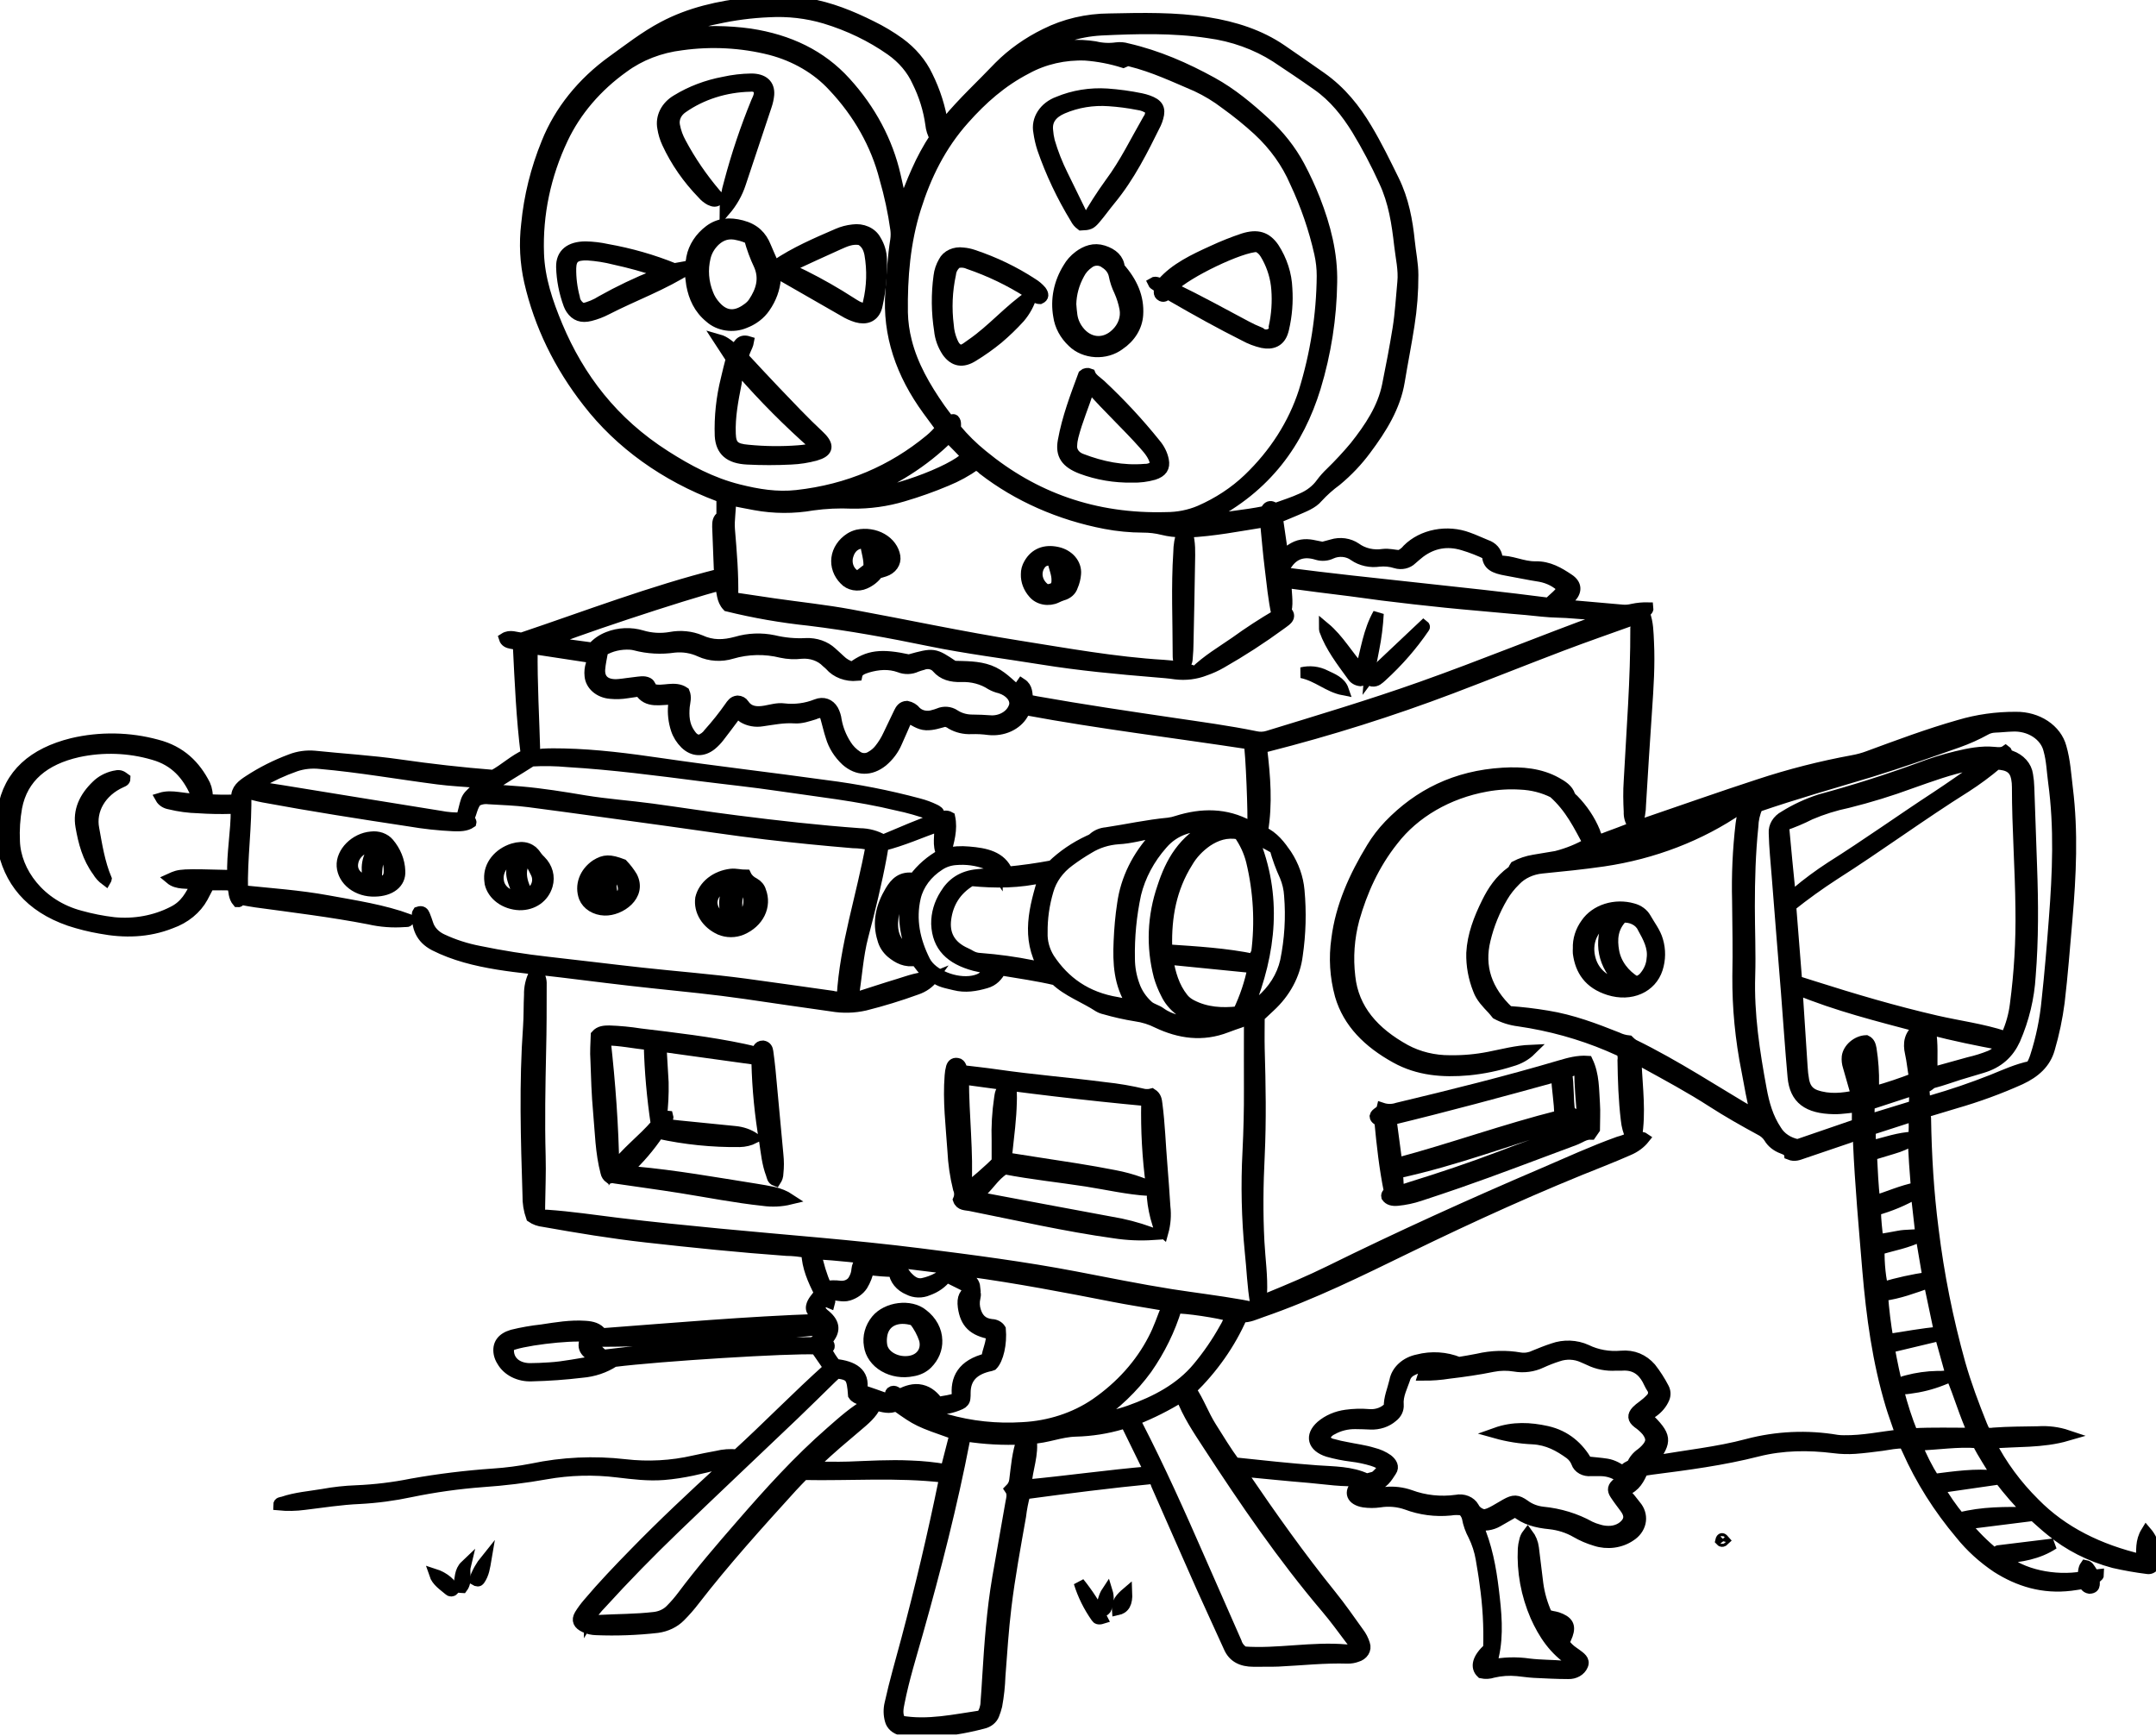 <svg width="149" height="120" viewBox="0 0 149 120" fill="none" xmlns="http://www.w3.org/2000/svg">
    <g clip-path="url(#clip0)">
        <path d="M64.505 67.546C64.233 67.926 63.819 68.22 63.328 68.382C62.174 68.802 60.99 69.165 59.785 69.468C59.034 69.64 58.246 69.661 57.484 69.529C55.496 69.254 53.514 68.958 51.531 68.67C49.392 68.359 47.237 68.151 45.086 67.924C42.993 67.704 40.905 67.436 38.818 67.181C37.345 67.001 35.86 66.876 34.395 66.638C32.867 66.388 31.387 66.025 30.035 65.341C29.047 64.83 28.824 64.04 28.839 63.151C28.839 63.108 28.887 63.066 28.909 63.027C29.171 62.937 29.275 63.066 29.343 63.231C29.423 63.435 29.503 63.639 29.566 63.844C29.634 64.073 29.759 64.288 29.933 64.474C30.106 64.66 30.325 64.814 30.573 64.924C31.369 65.296 32.224 65.571 33.111 65.741C34.674 66.064 36.256 66.315 37.851 66.493C40.031 66.734 42.184 67.007 44.354 67.244C46.735 67.505 49.126 67.687 51.499 68.004C53.507 68.273 55.508 68.566 57.513 68.845C57.735 68.908 57.974 68.915 58.201 68.866C58.404 65.335 59.569 61.922 60.206 58.397C59.796 58.3 59.373 58.249 58.947 58.244C56.944 58.076 54.943 57.88 52.95 57.645C50.647 57.376 48.363 57.018 46.069 56.706C42.899 56.275 39.728 55.825 36.553 55.411C35.638 55.29 34.705 55.264 33.777 55.207C33.477 55.167 33.171 55.226 32.92 55.37C32.637 55.727 32.583 56.187 32.436 56.483C32.397 56.7 32.586 56.722 32.55 56.853C32.201 57.092 31.772 57.084 31.338 57.073C30.314 57.026 29.295 56.915 28.289 56.742C24.918 56.232 21.549 55.707 18.201 55.086C17.809 55.015 17.426 54.9 16.99 54.794C17.058 57.057 16.707 59.287 16.765 61.554C18.744 61.758 20.713 61.893 22.636 62.246C24.559 62.6 26.465 62.88 28.258 63.539C28.224 63.744 28.076 63.684 27.979 63.694C27.148 63.759 26.309 63.697 25.504 63.511C22.917 63.01 20.292 62.694 17.673 62.336C17.349 62.294 17.029 62.224 16.705 62.169C16.584 62.183 16.586 62.338 16.426 62.326C16.143 61.999 16.169 61.593 16.087 61.189C15.535 61.123 14.999 61.174 14.455 61.152C14.302 61.446 14.157 61.726 14.009 62.006C13.569 62.816 12.783 63.458 11.807 63.803C10.228 64.428 8.596 64.469 6.925 64.152C6.204 64.027 5.498 63.85 4.813 63.625C2.039 62.667 0.591 60.852 0.16 58.417C0.037 57.589 0.055 56.751 0.213 55.928C0.613 53.514 2.303 52.047 4.994 51.381C6.911 50.928 8.945 50.963 10.838 51.481C12.5 51.904 13.503 52.931 14.164 54.234C14.233 54.387 14.28 54.546 14.304 54.708C14.334 54.87 14.331 55.033 14.346 55.256C14.985 55.3 15.626 55.308 16.266 55.28C16.307 55.213 16.356 55.168 16.354 55.127C16.322 54.565 16.726 54.251 17.208 53.941C18.096 53.359 19.065 52.871 20.093 52.488C20.605 52.288 21.171 52.207 21.733 52.255C23.692 52.46 25.666 52.574 27.613 52.854C29.752 53.162 31.898 53.407 34.095 53.579C34.887 53.154 35.526 52.517 36.364 52.149C36.049 49.656 35.945 47.18 35.817 44.611C35.64 44.407 34.996 44.593 34.848 44.113C35.262 43.845 35.669 44.078 36.059 44.09C40.576 42.569 45.001 40.87 49.705 39.683C49.775 39.583 49.705 39.436 49.705 39.293C49.668 38.331 49.627 37.367 49.593 36.405C49.593 36.123 49.593 35.843 49.886 35.68V34.383C49.794 34.342 49.729 34.31 49.661 34.285C45.972 32.902 42.837 30.648 40.634 27.795C38.65 25.267 37.278 22.434 36.597 19.458C36.303 18.157 36.234 16.826 36.391 15.508C36.575 13.585 37.045 11.689 37.791 9.865C38.672 7.666 40.243 5.709 42.337 4.202C43.473 3.385 44.56 2.531 45.832 1.855C47.665 0.881 49.683 0.426 51.795 0.195C53.119 0.029 54.467 0.048 55.784 0.25C57.382 0.518 58.826 1.11 60.216 1.802C60.903 2.137 61.551 2.525 62.154 2.96C63.008 3.582 63.672 4.368 64.091 5.252C64.621 6.32 64.978 7.443 65.152 8.591C65.361 8.621 65.394 8.479 65.462 8.387C66.557 7.055 67.86 5.864 69.056 4.604C69.956 3.7 71.035 2.935 72.246 2.343C73.585 1.67 75.113 1.311 76.671 1.304C78.938 1.257 81.213 1.204 83.453 1.561C85.316 1.857 87.067 2.419 88.563 3.444C89.481 4.073 90.393 4.706 91.3 5.344C92.681 6.314 93.659 7.555 94.449 8.883C95.147 10.047 95.735 11.258 96.328 12.465C96.995 13.821 97.258 15.261 97.406 16.711C97.484 17.477 97.648 18.235 97.648 19.005C97.652 20.166 97.563 21.326 97.38 22.477C97.181 23.771 96.922 25.06 96.709 26.357C96.423 28.099 95.486 29.612 94.393 31.071C93.82 31.848 93.139 32.566 92.366 33.209C91.886 33.559 91.449 33.949 91.061 34.373C90.704 34.806 90.092 35.023 89.549 35.261C89.137 35.439 88.721 35.607 88.285 35.786C88.411 36.644 88.527 37.477 88.663 38.382C89.091 38.059 89.438 37.753 89.951 37.663C90.465 37.573 90.906 37.737 91.404 37.821L92.051 37.647C92.326 37.56 92.624 37.536 92.914 37.576C93.204 37.617 93.476 37.721 93.703 37.878C93.958 38.064 94.26 38.2 94.585 38.275C94.911 38.35 95.253 38.362 95.585 38.311C95.972 38.264 96.353 38.37 96.721 38.396C96.948 38.293 97.141 38.143 97.283 37.961C97.783 37.465 98.46 37.118 99.213 36.974C99.966 36.829 100.755 36.894 101.461 37.159C101.889 37.308 102.291 37.508 102.713 37.673C102.922 37.742 103.103 37.859 103.236 38.011C103.369 38.164 103.448 38.345 103.464 38.533C103.48 38.616 103.506 38.697 103.539 38.776C104.432 38.713 105.208 39.185 106.121 39.166C107.034 39.148 107.743 39.575 108.414 40.024C108.976 40.394 108.974 40.892 108.499 41.347C108.373 41.468 108.242 41.587 108.128 41.691C108.165 41.825 108.271 41.821 108.371 41.83C109.62 41.94 110.873 42.046 112.125 42.16C112.356 42.18 112.59 42.161 112.813 42.103C113.167 42.027 113.532 41.993 113.898 42.001C113.927 42.205 113.689 42.248 113.655 42.41C113.898 43.043 113.898 43.712 113.932 44.378C114.009 45.949 113.905 47.513 113.798 49.076C113.65 51.245 113.511 53.413 113.382 55.583C113.378 56.071 113.292 56.557 113.127 57.026C113.033 57.026 112.936 57.063 112.832 56.988C112.658 56.719 112.574 56.415 112.59 56.109C112.553 55.392 112.539 54.68 112.59 53.955C112.776 50.448 113.057 46.944 113.045 43.429C113.076 43.225 113.076 43.019 113.045 42.816C113 42.809 112.954 42.809 112.91 42.816C111.255 43.412 109.589 43.988 107.947 44.611C105.387 45.583 102.861 46.598 100.293 47.572C96.158 49.139 91.908 50.479 87.568 51.584C87.492 51.59 87.419 51.612 87.355 51.647C87.291 51.683 87.239 51.731 87.202 51.788C87.423 53.646 87.582 55.546 87.253 57.476C88.031 57.827 88.481 58.452 88.905 59.06C89.403 59.822 89.701 60.665 89.779 61.532C89.918 63.029 89.877 64.534 89.658 66.025C89.495 67.352 88.827 68.599 87.754 69.581L87.028 70.261C87.028 70.988 87.011 71.739 87.028 72.489C87.1 74.954 87.144 77.419 87.028 79.886C86.929 81.859 86.904 83.838 87.008 85.809C87.072 87.014 87.251 88.217 87.19 89.428C87.165 89.557 87.187 89.689 87.253 89.808C87.425 89.848 87.546 89.748 87.679 89.695C89.108 89.109 90.53 88.511 91.901 87.835C96.733 85.451 101.662 83.219 106.653 81.083C108.378 80.344 110.078 79.559 111.861 78.92C112.161 78.842 112.449 78.733 112.718 78.597C112.54 78.213 112.429 77.808 112.389 77.396C112.224 76.028 112.178 74.658 112.159 73.287C112.191 73.091 112.164 72.89 112.079 72.705C112.036 72.674 111.991 72.645 111.943 72.62C111.689 72.505 111.43 72.393 111.171 72.28C109.212 71.452 107.12 70.872 104.96 70.559C104.414 70.492 103.89 70.327 103.425 70.075C103.321 69.948 103.238 69.838 103.144 69.738C102.756 69.329 102.359 68.921 102.175 68.412C101.845 67.591 101.687 66.727 101.708 65.859C101.773 64.634 102.216 63.486 102.771 62.367C103.168 61.562 103.67 60.809 104.466 60.235C104.612 60.129 104.626 59.988 104.709 59.873C105.107 59.663 105.548 59.516 106.009 59.44L107.547 59.183C108.342 58.981 109.096 58.675 109.78 58.278C109.121 57.069 108.543 55.828 107.358 54.778C106.667 54.429 105.884 54.229 105.079 54.196C104.286 54.147 103.488 54.195 102.71 54.337C100.063 54.815 97.748 56.159 96.273 58.074C94.953 59.734 94.129 61.579 93.577 63.515C93.227 64.824 93.13 66.172 93.291 67.507C93.533 69.754 94.945 71.353 97.123 72.554C98.043 73.049 99.113 73.308 100.204 73.302C101.115 73.316 102.024 73.234 102.911 73.059C103.861 72.873 104.796 72.62 105.798 72.577C105.442 72.928 104.978 73.189 104.457 73.332C103.497 73.639 102.497 73.845 101.478 73.945C99.7 74.104 98.007 73.963 96.459 73.103C94.558 72.05 93.177 70.683 92.625 68.784C92.275 67.508 92.193 66.191 92.383 64.891C92.666 62.645 93.594 60.578 94.805 58.591C95.139 58.037 95.54 57.514 96.001 57.031C98.038 54.917 100.603 53.618 103.88 53.428C105.174 53.352 106.438 53.456 107.564 54.083C107.971 54.31 108.356 54.551 108.494 54.984C108.552 55.09 108.634 55.184 108.736 55.262C109.377 55.919 109.875 56.666 110.209 57.47C110.262 57.686 110.375 57.889 110.538 58.062C111.403 57.713 112.306 57.429 113.149 57.041C113.343 57.03 113.531 56.98 113.697 56.894C116.317 56.001 118.921 55.076 121.556 54.218C123.665 53.521 125.836 52.967 128.05 52.56C128.409 52.496 128.759 52.401 129.096 52.276C131.172 51.512 133.24 50.734 135.393 50.123C136.654 49.746 137.984 49.559 139.322 49.568C140.044 49.559 140.748 49.76 141.315 50.136C141.883 50.513 142.279 51.043 142.439 51.637C142.712 52.576 142.766 53.544 142.882 54.496C143.253 57.498 143.11 60.5 142.853 63.501C142.686 65.422 142.54 67.346 142.313 69.264C142.173 70.351 141.946 71.429 141.635 72.491C141.356 73.471 140.646 74.114 139.632 74.588C138.179 75.242 136.666 75.795 135.107 76.243L133.17 76.827C133.076 76.967 133.044 77.13 133.08 77.288C133.121 79.853 133.274 82.414 133.603 84.965C133.984 88.084 134.602 91.179 135.454 94.231C135.865 95.675 136.396 97.091 136.963 98.502C137.03 98.669 137.113 98.835 137.178 98.978C137.365 99.055 137.578 99.076 137.781 99.035C138.803 98.959 139.833 98.963 140.857 98.943C141.548 98.899 142.241 98.988 142.884 99.204C141.116 99.721 139.348 99.58 137.556 99.746C138.322 101.247 139.349 102.644 140.605 103.889C142.543 105.864 145.05 107.096 148.007 107.792C148.007 107.179 147.929 106.514 148.327 105.868C148.959 106.604 148.966 107.408 148.884 108.184C148.731 108.372 148.583 108.436 148.399 108.405C147.618 108.306 146.844 108.17 146.081 107.996C144.451 107.559 142.965 106.803 141.746 105.791C141.325 105.456 140.935 105.09 140.535 104.737L135.807 105.331C136.409 106.083 137.104 106.78 137.88 107.408C138.123 107.42 137.987 107.139 138.123 107.165L141.918 106.7C140.838 107.41 139.651 107.588 138.416 107.69C139.68 108.834 142.012 109.306 143.931 108.973C144.003 108.719 143.957 108.431 144.132 108.188C144.345 108.229 144.396 108.393 144.485 108.503C144.564 108.616 144.631 108.735 144.686 108.858L145.033 108.819C145.033 108.962 144.856 108.983 144.761 109.136C144.677 109.322 144.907 109.749 144.403 109.769C144.12 109.722 144.117 109.526 143.948 109.44C143.679 109.481 143.395 109.53 143.11 109.565C141.187 109.798 139.518 109.281 138.006 108.321C137.035 107.669 136.187 106.896 135.492 106.028C133.975 104.229 132.741 102.272 131.823 100.205C131.755 100.052 131.68 99.903 131.603 99.739C131.063 99.701 130.559 99.829 130.05 99.897C129.437 99.976 128.825 100.056 128.207 100.101C127.722 100.135 127.234 100.12 126.754 100.058C124.974 99.835 123.198 99.854 121.464 100.291C119.066 100.903 116.601 101.228 114.13 101.543C113.941 101.567 113.752 101.604 113.539 101.639C113.282 102.188 113.031 102.746 112.328 102.999C112.375 103.205 112.484 103.397 112.646 103.556C112.801 103.761 112.982 103.965 113.13 104.169C113.357 104.488 113.437 104.868 113.353 105.233C113.269 105.599 113.027 105.926 112.675 106.15C112.342 106.379 111.944 106.529 111.521 106.585C111.098 106.641 110.664 106.602 110.265 106.471C109.789 106.33 109.338 106.136 108.923 105.895C108.378 105.579 107.752 105.378 107.097 105.309C106.22 105.223 105.384 105.023 104.735 104.449C104.299 104.7 103.902 104.931 103.5 105.156C103.298 105.273 103.068 105.352 102.825 105.388C102.583 105.423 102.335 105.413 102.098 105.36C102.756 106.861 103.028 108.366 103.212 109.888C103.396 111.409 103.556 112.951 103.212 114.464C103.127 114.589 102.924 114.528 102.839 114.685C102.777 114.803 102.744 114.931 102.744 115.061C102.832 115.138 102.926 115.098 103.016 115.077C103.883 114.893 104.786 114.865 105.668 114.993C106.477 115.091 107.29 115.077 108.09 115.145C108.317 115.163 108.557 115.175 108.7 115.014C108.741 114.93 108.719 114.881 108.673 114.852C107.397 114.036 106.678 112.918 106.128 111.697C105.484 110.204 105.192 108.618 105.27 107.03C105.282 106.851 105.312 106.673 105.36 106.497C105.39 106.322 105.466 106.154 105.58 106.005C105.801 106.297 105.937 106.629 105.978 106.973C106.087 107.79 106.174 108.63 106.283 109.457C106.382 110.183 106.59 110.896 106.9 111.579C107.143 111.715 107.397 111.707 107.627 111.783C108.354 112.036 108.543 112.347 108.325 112.974C108.259 113.161 108.167 113.341 108.082 113.527C108.252 113.784 108.48 114.011 108.753 114.193C108.811 114.236 108.874 114.274 108.933 114.319C109.201 114.524 109.545 114.728 109.376 115.093C109.305 115.266 109.17 115.415 108.991 115.518C108.812 115.621 108.599 115.672 108.383 115.665C107.591 115.665 106.796 115.62 106.004 115.582C105.619 115.561 105.237 115.498 104.851 115.463C104.292 115.409 103.725 115.448 103.183 115.577C102.931 115.662 102.653 115.677 102.391 115.62C101.952 115.212 102.122 114.599 102.875 113.913C102.924 112.412 102.839 110.91 102.621 109.42C102.553 108.852 102.449 108.288 102.357 107.723C102.262 107.172 102.088 106.634 101.838 106.12C101.626 105.73 101.481 105.318 101.405 104.894C101.355 104.697 101.243 104.514 101.08 104.365C100.8 104.317 100.511 104.317 100.23 104.365C99.205 104.464 98.167 104.328 97.225 103.973C96.633 103.761 95.979 103.702 95.347 103.804C94.983 103.855 94.612 103.855 94.248 103.804C93.412 103.663 93.202 103.125 93.763 102.578C93.851 102.494 93.994 102.447 94.006 102.313C92.817 102.409 91.651 102.211 90.479 102.108C88.941 101.984 87.406 101.823 85.877 101.678C85.768 101.816 85.894 101.9 85.953 101.99C87.861 104.794 89.828 107.572 91.986 110.245C92.662 111.082 93.267 111.956 93.889 112.824C94.079 113.072 94.219 113.344 94.306 113.629C94.369 113.804 94.347 113.992 94.246 114.154C94.145 114.315 93.972 114.436 93.766 114.491C93.57 114.564 93.358 114.601 93.144 114.599C91.533 114.546 89.934 114.728 88.331 114.803C87.769 114.826 87.207 114.803 86.635 114.816C85.81 114.816 85.236 114.526 84.94 113.856C84.318 112.467 83.666 111.086 83.046 109.696C82 107.343 80.97 104.984 79.929 102.627C79.883 102.467 79.806 102.315 79.699 102.178C76.727 102.464 73.808 102.838 70.839 103.238C70.698 103.748 70.596 104.265 70.536 104.786C70.168 106.869 69.781 108.95 69.526 111.048C69.333 112.641 69.231 114.238 69.11 115.835C69.087 116.519 69.013 117.201 68.889 117.877C68.838 118.084 68.773 118.289 68.693 118.49C68.638 118.638 68.54 118.771 68.408 118.878C68.275 118.986 68.112 119.063 67.935 119.103C66.585 119.458 65.187 119.672 63.774 119.738C63.27 119.757 62.765 119.7 62.285 119.568C62.097 119.525 61.926 119.44 61.792 119.32C61.659 119.201 61.567 119.053 61.526 118.892C61.42 118.51 61.413 118.113 61.507 117.728C61.832 116.249 62.26 114.791 62.65 113.327C63.619 109.694 64.48 106.044 65.232 102.376C65.276 102.284 65.276 102.182 65.232 102.09C61.999 101.712 58.751 101.974 55.544 101.908C55.239 102.225 54.977 102.486 54.73 102.758C52.398 105.325 50.075 107.896 47.978 110.609C47.683 110.995 47.36 111.364 47.009 111.715C46.611 112.123 46.05 112.393 45.432 112.477C44.03 112.636 42.614 112.688 41.201 112.632C40.928 112.625 40.661 112.565 40.421 112.455C39.975 112.251 39.845 111.981 40.065 111.603C40.234 111.328 40.428 111.064 40.644 110.813C41.656 109.614 42.749 108.47 43.855 107.341C45.793 105.348 47.844 103.43 49.91 101.532C50.093 101.393 50.245 101.228 50.361 101.044C50.156 101.038 49.953 101.075 49.77 101.153C48.491 101.479 47.215 101.802 45.873 101.908C44.8 101.994 43.744 101.859 42.693 101.735C41.042 101.53 39.361 101.574 37.728 101.865C36.29 102.122 34.833 102.301 33.368 102.4C31.69 102.526 30.025 102.759 28.388 103.097C27.226 103.346 26.038 103.504 24.84 103.567C23.564 103.62 22.304 103.824 21.04 103.975C20.451 104.055 19.851 104.066 19.257 104.008C19.257 103.826 19.437 103.834 19.548 103.804C20.437 103.499 21.389 103.43 22.317 103.273C23.074 103.134 23.845 103.05 24.62 103.021C25.915 102.967 27.202 102.811 28.463 102.556C30.321 102.226 32.201 101.996 34.092 101.865C34.999 101.805 35.899 101.687 36.786 101.514C38.878 101.073 41.05 100.973 43.187 101.218C44.784 101.405 46.408 101.316 47.963 100.957C48.486 100.838 49.017 100.738 49.545 100.64C49.993 100.528 50.464 100.494 50.928 100.542C53.091 98.569 55.094 96.492 57.29 94.527L56.392 93.231C54.58 93.139 45.575 93.698 42.434 94.096C41.791 94.519 41.019 94.778 40.208 94.844C39.057 94.982 37.899 95.065 36.737 95.091C36.317 95.109 35.899 95.022 35.537 94.84C35.176 94.659 34.886 94.391 34.705 94.07C34.602 93.913 34.531 93.742 34.494 93.565C34.373 92.924 34.676 92.479 35.403 92.264C36.072 92.1 36.755 91.98 37.447 91.905C38.437 91.756 39.426 91.584 40.443 91.654C40.91 91.684 41.324 91.776 41.596 92.168C46.583 91.795 51.565 91.352 56.666 91.176C56.423 90.874 56.004 90.688 56.075 90.292C56.138 89.934 56.431 89.679 56.644 89.362C56.191 88.478 55.784 87.565 55.755 86.569C55.294 86.474 54.822 86.424 54.348 86.419C51.105 86.186 47.876 85.854 44.66 85.494C42.279 85.229 39.925 84.837 37.575 84.42C37.264 84.389 36.969 84.284 36.727 84.116C36.555 83.631 36.473 83.127 36.485 82.621C36.362 78.74 36.243 74.86 36.522 70.963C36.575 70.23 36.551 69.493 36.589 68.76C36.575 68.251 36.689 67.747 36.924 67.279C36.958 67.224 36.974 67.154 37.096 67.144C37.317 67.407 37.426 67.725 37.406 68.047C37.406 69.581 37.406 71.11 37.367 72.652C37.316 75.068 37.268 77.484 37.335 79.902C37.367 81.06 37.314 82.22 37.299 83.374C37.299 83.536 37.299 83.699 37.299 83.85C37.369 83.899 37.45 83.936 37.537 83.958C37.624 83.98 37.715 83.987 37.805 83.979C39.447 84.091 41.068 84.338 42.695 84.536C45.035 84.822 47.382 85.053 49.719 85.28C54.336 85.725 58.966 86.06 63.566 86.64C67.167 87.095 70.762 87.559 74.315 88.239C76.524 88.662 78.725 89.111 80.953 89.465C82.571 89.716 84.201 89.91 85.812 90.196C86.02 90.232 86.226 90.275 86.405 90.31C86.582 90.281 86.648 90.183 86.773 90.081C86.56 88.899 86.531 87.69 86.398 86.489C86.173 84.193 86.122 81.887 86.243 79.586C86.313 78.156 86.35 76.712 86.342 75.276C86.335 73.841 86.342 72.434 86.342 71.012C86.38 70.852 86.361 70.687 86.287 70.536C86.092 70.519 85.897 70.558 85.732 70.647C85.407 70.757 85.085 70.869 84.763 70.992C83.099 71.639 81.508 71.4 79.985 70.679C79.524 70.445 79.014 70.286 78.483 70.212C77.76 70.096 77.047 69.936 76.352 69.734C76.201 69.702 76.058 69.647 75.93 69.572C74.961 68.935 73.782 68.519 72.949 67.72C71.711 67.43 70.454 67.252 69.165 67.036C68.943 67.444 68.65 67.787 68.136 67.93C67.427 68.135 66.714 68.257 65.971 68.065C65.462 67.932 64.915 67.873 64.539 67.501C63.9 67.314 63.67 66.799 63.292 66.37C62.592 66.511 62.067 66.227 61.597 65.841C61.299 65.581 61.094 65.255 61.006 64.901C60.638 63.737 60.902 62.639 61.529 61.585C61.868 61.013 62.304 60.551 63.181 60.703C63.67 60.037 64.325 59.47 65.101 59.04C64.762 58.397 65 57.754 64.92 57.073C63.612 57.537 62.384 58.094 61.044 58.429C61.001 58.689 60.962 58.93 60.916 59.169C60.572 61.023 60.122 62.859 59.642 64.683C59.272 66.086 59.209 67.52 58.966 68.925C59.014 68.946 59.067 68.955 59.12 68.953C59.173 68.95 59.225 68.936 59.269 68.911C60.211 68.612 61.146 68.298 62.093 68.014C62.834 67.789 63.559 67.491 64.382 67.548C64.399 67.608 64.452 67.567 64.505 67.546ZM95.587 101.43C95.437 101.13 95.132 101.046 94.861 100.948C94.39 100.805 93.903 100.702 93.407 100.642C92.852 100.574 92.305 100.464 91.773 100.313C90.729 99.98 90.53 99.231 91.303 98.545C91.769 98.147 92.374 97.886 93.03 97.799C93.547 97.727 94.073 97.712 94.594 97.756C94.864 97.781 95.136 97.745 95.384 97.653C95.633 97.561 95.848 97.415 96.009 97.231C95.984 96.633 96.251 96.049 96.391 95.44C96.453 95.09 96.638 94.763 96.923 94.502C97.207 94.24 97.578 94.057 97.987 93.976C98.922 93.731 99.933 93.795 100.814 94.156C101.255 94.08 101.693 94.015 102.124 93.925C103.08 93.7 104.086 93.672 105.057 93.843C105.384 93.892 105.721 93.843 106.009 93.704C106.445 93.527 106.881 93.347 107.332 93.202C107.699 93.07 108.097 93.01 108.495 93.026C108.894 93.041 109.284 93.132 109.635 93.292C110.358 93.646 111.196 93.796 112.028 93.721C112.88 93.643 113.568 93.957 114.082 94.538C114.422 94.974 114.718 95.434 114.966 95.912C115.092 96.137 115.109 96.395 115.012 96.631C114.856 97.002 114.584 97.331 114.225 97.583C114.087 97.689 113.883 97.744 113.82 97.913C115.179 99.253 115.218 99.564 114.2 100.948C114.244 100.993 114.3 100.983 114.355 100.973C116.492 100.583 118.674 100.375 120.767 99.813C122.77 99.281 124.901 99.185 126.96 99.535C127.113 99.555 127.267 99.564 127.422 99.564C128.747 99.584 130.026 99.306 131.317 99.155C131.321 98.98 131.281 98.806 131.198 98.645C131.029 98.142 130.842 97.644 130.69 97.137C129.764 94.074 129.348 90.943 129.079 87.796C128.837 84.849 128.565 81.902 128.435 78.947C128.461 78.785 128.429 78.62 128.345 78.473C128.151 78.475 127.962 78.524 127.8 78.614C126.722 78.977 125.649 79.351 124.569 79.712C124.308 79.798 124.041 79.933 123.673 79.784C123.649 79.567 123.431 79.457 123.169 79.359C122.774 79.213 122.452 78.954 122.261 78.628C122.116 78.397 121.896 78.206 121.626 78.076C120.498 77.464 119.393 76.837 118.332 76.153C116.838 75.189 115.256 74.335 113.682 73.471C113.52 73.365 113.34 73.281 113.147 73.222C113.016 73.322 113.072 73.426 113.077 73.514C113.154 75.201 113.382 76.888 113.103 78.573C113.263 78.656 113.479 78.544 113.648 78.665C113.372 79.014 112.992 79.296 112.546 79.482C112.011 79.712 111.478 79.945 110.933 80.16C106.264 81.998 101.729 84.061 97.273 86.231C93.984 87.831 90.717 89.454 87.19 90.671C86.73 90.829 86.306 91.045 85.822 91.017C85.016 92.856 83.823 94.558 82.3 96.041C82.862 96.872 83.174 97.787 83.702 98.622C84.23 99.457 84.734 100.297 85.32 101.093C87.246 101.298 89.123 101.502 91.012 101.641C92.182 101.724 93.383 101.702 94.447 102.211L95.008 102.063C95.241 101.88 95.436 101.666 95.587 101.43ZM66.07 29.659C66.607 30.307 67.218 30.909 67.894 31.457C71.43 34.369 75.623 35.909 80.612 35.766C81.41 35.766 82.197 35.609 82.91 35.308C84.187 34.752 85.329 34.001 86.279 33.093C88.091 31.357 89.406 29.293 90.123 27.062C90.929 24.451 91.349 21.767 91.373 19.07C91.374 18.547 91.316 18.025 91.201 17.512C90.824 15.825 90.256 14.173 89.506 12.578C88.938 11.255 88.068 10.039 86.945 8.999C86.235 8.348 85.478 7.735 84.678 7.161C84.076 6.699 83.413 6.297 82.702 5.962C81.201 5.323 79.73 4.621 78.1 4.218L77.924 4.184L77.628 4.314C76.79 4.05 75.915 3.881 75.024 3.812C73.581 3.753 72.153 4.079 70.943 4.745C69.212 5.638 67.855 6.855 66.644 8.217C64.995 10.055 63.98 12.151 63.285 14.36C62.536 16.732 62.338 19.156 62.369 21.596C62.384 22.267 62.477 22.934 62.645 23.59C63.062 25.256 63.934 26.763 64.949 28.22C65.152 28.514 65.382 28.797 65.6 29.085C65.751 29.13 65.813 28.926 65.942 29.018C66.116 29.2 65.988 29.431 66.07 29.659ZM65.038 29.594C64.721 29.163 64.413 28.751 64.111 28.334C62.289 25.832 61.347 23.134 61.56 20.177C61.648 18.972 61.711 17.763 61.902 16.564C61.935 16.321 61.935 16.076 61.902 15.833C61.736 14.649 61.484 13.474 61.149 12.316C60.556 9.991 59.331 7.813 57.571 5.954C56.471 4.759 54.962 3.878 53.248 3.43C51.255 2.926 49.151 2.815 47.099 3.103C45.613 3.281 44.221 3.82 43.093 4.653C41.234 5.979 39.791 7.67 38.89 9.577C37.692 12.104 37.124 14.811 37.221 17.53C37.282 19.264 37.839 20.916 38.517 22.536C40.017 26.108 42.349 29.192 45.984 31.504C47.539 32.494 49.164 33.372 51.051 33.844C52.359 34.171 53.681 34.394 55.06 34.24C58.647 33.842 61.686 32.517 64.263 30.389C64.555 30.148 64.815 29.882 65.038 29.594ZM36.783 44.822C36.752 47.272 36.902 49.686 36.965 52.113C37.141 52.151 37.326 52.151 37.502 52.113C37.987 52.084 38.471 52.09 38.956 52.1C41.227 52.149 43.47 52.443 45.701 52.768C49.477 53.32 53.275 53.755 57.055 54.282C59.239 54.557 61.392 54.979 63.496 55.544C63.883 55.644 64.256 55.781 64.607 55.952C64.767 56.034 64.949 56.122 64.881 56.316C64.704 56.465 64.537 56.391 64.382 56.33C63.6 56.041 62.789 55.809 61.96 55.638C59.274 54.986 56.503 54.694 53.759 54.286C52.005 54.026 50.237 53.846 48.477 53.622C45.413 53.23 42.351 52.827 39.258 52.642C38.422 52.565 37.579 52.55 36.74 52.597C35.737 53.248 34.703 53.822 33.768 54.49C33.896 54.62 34.01 54.58 34.126 54.588C34.744 54.635 35.361 54.67 35.979 54.723C37.464 54.851 38.927 55.09 40.389 55.335C41.93 55.589 43.497 55.695 45.045 55.905C46.994 56.169 48.937 56.477 50.889 56.722C53.723 57.084 56.561 57.404 59.419 57.611C59.998 57.617 60.561 57.77 61.035 58.05C62.333 57.508 63.6 56.945 64.929 56.493C65.172 56.41 65.394 56.33 65.637 56.469C65.821 57.318 65.574 58.131 65.344 58.977C65.868 58.86 66.413 58.826 66.952 58.877C68.105 58.971 69.183 59.189 69.63 60.267C70.667 60.168 71.696 60.022 72.714 59.831C73.435 59.13 74.298 58.541 75.262 58.093C75.37 58.057 75.468 58.003 75.55 57.933C75.786 57.712 76.112 57.574 76.463 57.547C77.892 57.331 79.299 57.018 80.745 56.883C80.956 56.858 81.161 56.81 81.358 56.742C83.053 56.209 84.725 56.207 86.304 57.069C86.34 57.096 86.382 57.115 86.428 57.126C86.475 57.137 86.523 57.138 86.57 57.131C86.64 56.518 86.454 51.849 86.328 51.412C81.186 50.624 75.996 50.003 70.943 49.063C70.82 49.133 70.729 49.237 70.686 49.358C70.476 49.719 70.136 50.016 69.716 50.208C69.295 50.399 68.814 50.474 68.34 50.424C67.939 50.369 67.534 50.348 67.129 50.362C66.641 50.384 66.158 50.27 65.755 50.038C65.63 49.941 65.476 49.876 65.31 49.848C64.908 49.948 64.486 50.111 64.002 50.093C63.517 50.074 63.154 49.762 62.728 49.574C62.466 50.172 62.229 50.74 61.97 51.304C61.762 51.798 61.426 52.248 60.986 52.619C60.163 53.273 59.267 53.258 58.482 52.574C57.972 52.099 57.611 51.524 57.431 50.901C57.298 50.511 57.215 50.107 57.099 49.711C57.046 49.525 57.014 49.319 56.765 49.227C56.591 49.244 56.423 49.288 56.268 49.358C55.83 49.49 55.379 49.652 54.919 49.619C54.149 49.566 53.42 49.719 52.679 49.823C52.45 49.862 52.215 49.861 51.987 49.819C51.759 49.778 51.543 49.697 51.354 49.582C51.216 49.498 51.141 49.353 50.964 49.309C50.809 49.376 50.765 49.513 50.685 49.617C50.351 50.058 50.029 50.505 49.685 50.94C49.537 51.131 49.366 51.309 49.174 51.469C48.578 51.955 47.9 51.925 47.353 51.394C47.065 51.105 46.854 50.767 46.735 50.403C46.56 49.866 46.496 49.308 46.546 48.753C46.546 48.616 46.648 48.463 46.476 48.33C45.674 48.3 44.735 48.637 44.214 47.756L43.34 47.883C42.959 47.947 42.569 47.96 42.184 47.922C41.814 47.894 41.468 47.754 41.209 47.53C40.95 47.305 40.795 47.009 40.772 46.696C40.744 46.435 40.771 46.172 40.852 45.918C40.884 45.831 40.886 45.737 40.859 45.649C40.831 45.56 40.774 45.48 40.695 45.418L36.783 44.822ZM82.586 46.437C83.417 45.62 84.427 45.028 85.369 44.376C86.29 43.709 87.251 43.083 88.249 42.499C88.006 41.401 87.912 40.326 87.779 39.258C87.645 38.19 87.561 37.13 87.454 36.054C85.626 36.342 83.882 36.693 82.048 36.777C82.266 37.51 82.225 38.206 82.215 38.88C82.189 40.718 82.147 42.569 82.109 44.415C82.109 44.758 82.087 45.101 82.058 45.436C82.041 45.624 82.058 45.845 81.784 45.931C81.462 45.745 81.418 45.71 81.418 45.24C81.418 42.889 81.305 40.543 81.46 38.188C81.462 37.704 81.543 37.223 81.702 36.758C81.245 36.762 80.791 36.708 80.353 36.599C79.908 36.488 79.446 36.432 78.982 36.434C78.11 36.431 77.241 36.347 76.39 36.185C73.239 35.581 70.329 34.295 67.947 32.453C67.811 32.305 67.633 32.188 67.429 32.114C66.813 32.554 66.133 32.928 65.406 33.225C64.437 33.634 63.437 33.989 62.413 34.289C61.28 34.629 60.084 34.795 58.882 34.779C57.971 34.737 57.059 34.779 56.159 34.904C54.847 35.135 53.492 35.129 52.182 34.888C51.64 34.786 51.097 34.684 50.487 34.559C50.509 35.264 50.363 35.931 50.417 36.589C50.545 38.149 50.683 39.706 50.642 41.301C51.596 41.444 52.546 41.589 53.495 41.725C55.251 41.977 57.022 42.162 58.761 42.481C62.636 43.192 66.48 44.021 70.386 44.638C73.716 45.165 77.025 45.771 80.416 45.975C81.145 46.033 81.888 46.084 82.586 46.437ZM71.023 48.373C71.251 48.418 71.457 48.459 71.663 48.496C74.787 49.051 77.933 49.517 81.077 49.98C82.983 50.264 84.897 50.517 86.778 50.904C87.056 50.968 87.351 50.957 87.621 50.873C91.167 49.784 94.727 48.722 98.208 47.487C102.437 45.988 106.559 44.286 110.771 42.753C110.848 42.724 110.967 42.716 110.948 42.579C110.24 42.43 109.494 42.446 108.785 42.375C108.075 42.303 107.303 42.326 106.566 42.242C105.83 42.158 105.113 42.099 104.386 42.038L102.134 41.834C101.407 41.768 100.681 41.705 99.94 41.629C99.198 41.554 98.486 41.476 97.76 41.395C97.033 41.313 96.263 41.223 95.517 41.129C94.771 41.035 94.064 40.925 93.337 40.835C92.611 40.745 91.843 40.651 91.097 40.555L88.888 40.263C88.864 40.951 89.026 41.584 88.888 42.181C88.932 42.34 89.111 42.414 89.05 42.647C88.987 42.836 88.726 42.99 88.498 43.161C87.196 44.115 85.828 45.001 84.4 45.816C84.048 46.02 83.671 46.191 83.276 46.327C82.641 46.577 81.933 46.664 81.239 46.578C80.784 46.508 80.319 46.476 79.859 46.437C77.238 46.221 74.622 45.977 72.033 45.559C69.444 45.14 66.804 44.815 64.227 44.284C61.48 43.719 58.722 43.212 55.922 42.871C54.012 42.671 52.124 42.342 50.276 41.887C49.862 41.452 49.935 40.915 49.765 40.443C47.479 41.004 38.697 43.915 37.941 44.374L40.954 44.783C41.229 44.456 41.6 44.196 42.032 44.029C42.76 43.74 43.595 43.705 44.354 43.931C44.993 44.124 45.684 44.164 46.348 44.045C47.038 43.915 47.76 43.987 48.394 44.25C49.232 44.638 50.02 44.607 50.891 44.37C51.721 44.124 52.618 44.089 53.471 44.268C54.196 44.443 54.951 44.512 55.704 44.472C56.034 44.457 56.364 44.505 56.67 44.61C56.976 44.716 57.25 44.879 57.472 45.085C57.675 45.259 57.864 45.447 58.061 45.624C58.285 45.847 58.576 46.016 58.903 46.112C60.01 45.295 60.882 45.183 62.815 45.604C64.549 45.126 64.549 45.126 65.91 46.041C66.719 46.069 67.579 46.041 68.381 46.337C69.183 46.633 69.718 47.244 70.318 47.748C70.561 47.634 70.471 47.419 70.597 47.25C71.028 47.532 70.96 47.948 71.03 48.373H71.023ZM121.362 77.09C121.096 76.046 120.914 75.017 120.725 73.988C120.291 71.829 120.081 69.642 120.096 67.452C120.134 65.722 120.096 63.98 120.079 62.261C120.032 60.481 120.113 58.7 120.321 56.928C120.374 56.534 120.469 56.142 120.546 55.746C120.374 55.736 120.304 55.825 120.214 55.885C117.501 57.752 114.263 59 110.812 59.508C109.4 59.712 107.978 59.857 106.557 59.996C105.841 60.066 105.187 60.37 104.735 60.843C104.38 61.19 104.078 61.573 103.837 61.983C103.287 62.921 102.884 63.915 102.64 64.94C102.18 66.817 102.732 68.457 104.26 69.899C105.159 69.96 106.053 70.065 106.937 70.214C108.632 70.487 110.216 71.086 111.781 71.709C112.021 71.826 112.286 71.9 112.561 71.929C112.655 72.026 112.761 72.114 112.878 72.191C115.85 73.641 118.541 75.436 121.37 77.09H121.362ZM124.165 67.802L125.293 68.159C128.1 69.052 130.927 69.889 133.824 70.555C135.388 70.914 137.004 71.12 138.525 71.621C138.551 71.631 138.593 71.602 138.665 71.58C138.981 70.886 139.186 70.16 139.276 69.421C139.566 67.231 139.695 65.028 139.661 62.825C139.634 60.016 139.418 57.214 139.418 54.406C139.42 54.194 139.4 53.982 139.36 53.773C139.23 53.119 138.827 52.842 137.992 52.813C137.326 53.377 136.615 53.902 135.865 54.386C132.758 56.334 129.844 58.489 126.754 60.455C125.713 61.131 124.714 61.851 123.76 62.612C123.898 64.33 124.036 66.051 124.172 67.802H124.165ZM71.641 3.561C71.716 3.587 71.738 3.602 71.752 3.597C71.915 3.55 72.077 3.497 72.237 3.452C73.337 3.122 74.521 3.044 75.669 3.226C76.15 3.346 76.658 3.371 77.153 3.301C77.404 3.268 77.66 3.288 77.899 3.361C80.014 3.847 81.934 4.696 83.753 5.695C85.136 6.455 86.306 7.445 87.425 8.466C88.403 9.354 89.203 10.369 89.796 11.473C90.2 12.231 90.558 13.007 90.869 13.797C91.596 15.653 92.08 17.55 92.037 19.515C92.004 21.967 91.624 24.406 90.903 26.782C89.748 30.534 87.534 33.675 83.482 35.725C83.39 35.77 83.259 35.797 83.271 35.964C84.659 35.731 86.061 35.617 87.374 35.351C87.561 35.221 87.563 35.029 87.776 35.004C87.941 34.978 88.035 35.153 88.275 35.092C88.793 34.9 89.394 34.716 89.956 34.455C90.514 34.22 90.982 33.857 91.305 33.407C91.5 33.144 91.72 32.895 91.964 32.664C92.56 32.083 93.121 31.478 93.645 30.85C94.672 29.553 95.566 28.207 95.885 26.639C96.149 25.336 96.399 24.031 96.612 22.72C96.784 21.651 96.84 20.573 96.944 19.499C97.028 18.643 96.82 17.808 96.726 16.964C96.554 15.449 96.331 13.942 95.66 12.516C95.107 11.296 94.477 10.101 93.773 8.938C93.061 7.792 92.221 6.71 91.027 5.875C90.092 5.213 89.135 4.576 88.176 3.938C86.811 3.065 85.211 2.49 83.518 2.264C81.07 1.892 78.577 1.962 76.102 2.078C74.468 2.168 72.909 2.687 71.641 3.561ZM112.793 101.224C112.913 100.916 113.136 100.644 113.435 100.44C113.549 100.351 113.654 100.255 113.75 100.152C114.162 99.707 114.176 99.382 113.818 98.898C113.636 98.686 113.423 98.495 113.183 98.33C112.842 98.065 112.82 97.817 113.103 97.513C113.228 97.389 113.366 97.274 113.515 97.17C113.721 97.02 113.91 96.855 114.079 96.676C114.189 96.571 114.255 96.439 114.268 96.3C114.281 96.161 114.241 96.022 114.152 95.904C114.031 95.72 113.953 95.516 113.847 95.324C113.496 94.697 112.972 94.29 112.086 94.352C111.953 94.352 111.815 94.352 111.682 94.352C111.04 94.395 110.397 94.272 109.841 93.998C109.691 93.925 109.531 93.866 109.376 93.794C109.118 93.676 108.831 93.608 108.538 93.596C108.245 93.583 107.952 93.626 107.68 93.721C107.282 93.847 106.894 93.998 106.52 94.17C105.959 94.439 105.301 94.526 104.67 94.415C104.174 94.333 103.663 94.34 103.171 94.438C102.173 94.642 101.163 94.787 100.145 94.907C99.552 95.002 98.95 95.048 98.346 95.044C98.477 94.611 98.966 94.603 99.295 94.37C98.72 94.323 98.141 94.431 97.644 94.678C97.397 94.785 97.209 94.968 97.12 95.189C96.922 95.814 96.575 96.415 96.636 97.086C96.648 97.241 96.618 97.396 96.549 97.54C96.479 97.684 96.371 97.812 96.234 97.916C96.039 98.087 95.802 98.221 95.54 98.308C95.278 98.395 94.997 98.434 94.715 98.422C94.367 98.412 94.018 98.387 93.669 98.391C93.103 98.383 92.548 98.521 92.078 98.786C91.938 98.849 91.818 98.938 91.726 99.047C91.634 99.156 91.573 99.281 91.547 99.413C91.599 99.516 91.68 99.608 91.783 99.679C91.886 99.75 92.008 99.799 92.138 99.821C92.429 99.907 92.729 99.97 93.03 100.025C93.65 100.156 94.282 100.229 94.887 100.417C95.26 100.508 95.606 100.663 95.904 100.873C96.181 101.091 96.348 101.373 96.147 101.663C95.861 102.096 95.602 102.572 94.936 102.709C94.794 102.726 94.659 102.774 94.546 102.849C94.433 102.923 94.346 103.022 94.291 103.134C94.778 103.194 95.273 103.194 95.759 103.134C96.336 103.079 96.919 103.149 97.455 103.338C98.454 103.709 99.559 103.828 100.637 103.679C100.874 103.629 101.125 103.65 101.345 103.738C101.566 103.827 101.744 103.977 101.848 104.163C101.909 104.294 102.008 104.41 102.134 104.501C102.261 104.593 102.412 104.657 102.575 104.688C102.683 104.665 102.789 104.636 102.892 104.6C103.048 104.535 103.197 104.461 103.34 104.377C103.582 104.241 103.825 104.089 104.067 103.955C104.612 103.65 104.851 103.652 105.365 104.014C105.715 104.278 106.15 104.447 106.615 104.5C107.782 104.612 108.901 104.955 109.882 105.501C110.067 105.591 110.262 105.663 110.466 105.717C110.684 105.788 110.915 105.826 111.149 105.827C111.402 105.834 111.653 105.783 111.876 105.681C112.099 105.58 112.286 105.43 112.418 105.247C112.679 104.878 112.539 104.527 112.287 104.19C112.062 103.885 111.824 103.577 111.623 103.268C111.422 102.96 111.459 102.754 111.793 102.49C111.9 102.407 112.071 102.372 112.113 102.206C111.926 102.032 111.698 101.891 111.444 101.794C111.19 101.697 110.914 101.644 110.635 101.641C110.405 101.641 110.17 101.641 109.94 101.641C109.725 101.663 109.509 101.619 109.329 101.518C109.149 101.417 109.018 101.265 108.959 101.089C108.873 100.854 108.714 100.643 108.499 100.477C107.753 99.939 106.968 99.498 105.932 99.443C105.06 99.405 104.199 99.267 103.372 99.035C104.583 98.602 105.762 98.669 106.903 98.922C108.225 99.219 109.097 100.025 109.679 101.028C110.163 101.079 110.604 101.112 111.04 101.179C111.476 101.247 111.849 101.477 112.251 101.729C112.263 101.416 112.561 101.359 112.793 101.224ZM62.696 96.815C63.495 97.381 64.411 97.817 65.399 98.099C67.092 98.583 68.883 98.774 70.665 98.659C72.515 98.568 74.285 97.989 75.724 97.005C77.455 95.809 78.821 94.283 79.711 92.552C80.096 91.829 80.341 91.053 80.641 90.322C80.493 90.216 80.305 90.156 80.111 90.153C79.069 89.973 78.02 89.812 76.986 89.609C73.649 88.956 70.309 88.315 66.925 87.855C66.7 87.8 66.463 87.79 66.232 87.825C66.637 88.215 67.317 88.364 67.373 88.97C66.964 89.056 66.68 88.872 66.385 88.727L65.416 88.247C65.111 88.658 64.661 88.978 64.13 89.164C63.923 89.256 63.691 89.301 63.457 89.294C63.223 89.288 62.995 89.231 62.796 89.127C62.511 89.011 62.268 88.835 62.09 88.615C61.912 88.394 61.805 88.139 61.781 87.874C61.193 87.866 60.607 87.82 60.027 87.737C59.953 88.119 59.809 88.489 59.601 88.833C59.391 89.149 59.054 89.39 58.651 89.516C58.211 89.652 57.782 89.444 57.37 89.495C57.23 89.683 57.395 89.859 57.341 90.04L57.005 89.9C56.816 90.038 56.688 90.225 56.641 90.433C56.737 90.618 56.881 90.783 57.063 90.915C57.697 91.468 57.731 91.985 57.184 92.616C57.154 92.656 57.128 92.698 57.104 92.74C57.186 92.832 57.346 92.873 57.307 93.083C57.307 93.132 57.082 93.145 57.123 93.306C57.289 93.654 57.501 93.985 57.755 94.293C58.916 94.421 59.775 94.86 59.555 96.065C60.168 96.269 60.737 96.474 61.309 96.678C61.368 96.685 61.428 96.685 61.488 96.678C61.616 96.517 61.396 96.269 61.674 96.157C61.916 96.09 61.994 96.331 62.226 96.333C62.662 96.129 63.147 95.943 63.68 96.067C64.213 96.192 64.547 96.537 64.835 96.915C65.288 96.811 65.738 96.796 66.174 96.596C65.993 95.265 66.55 94.303 68.187 93.898C68.245 93.326 68.565 92.783 68.507 92.193C67.257 91.962 66.727 91.441 66.569 90.324C66.484 89.679 66.654 89.332 67.155 89.136C67.453 89.25 67.436 89.469 67.385 89.681C67.312 89.986 67.325 90.302 67.422 90.602C67.577 91.09 67.872 91.466 68.533 91.535C68.66 91.538 68.783 91.57 68.889 91.627C68.996 91.684 69.082 91.765 69.139 91.86C69.228 92.857 68.984 93.943 68.579 94.346C68.545 94.36 68.509 94.372 68.473 94.382C67.279 94.627 66.707 95.232 66.705 96.255C66.709 96.386 66.703 96.517 66.688 96.647C66.68 96.73 66.648 96.809 66.594 96.878C66.541 96.947 66.467 97.003 66.38 97.041C65.821 97.295 65.194 97.424 64.559 97.417C64.353 97.229 64.176 97.056 63.985 96.896C63.566 96.525 63.297 96.514 62.696 96.815ZM13.529 55.199C13.544 55.141 13.552 55.082 13.554 55.023C13.548 54.941 13.53 54.86 13.5 54.782C12.948 53.581 12.127 52.572 10.606 52.147C8.93 51.652 7.117 51.587 5.396 51.959C3.064 52.484 1.555 53.718 1.155 55.795C1.017 56.57 0.966 57.354 1.003 58.137C1.068 60.239 2.73 62.563 5.554 63.304C6.307 63.514 7.081 63.667 7.867 63.76C9.282 63.901 10.712 63.639 11.931 63.017C12.817 62.59 13.176 61.873 13.558 61.113C12.921 60.995 12.26 61.148 11.761 60.727C12.459 60.41 12.459 60.41 16.077 60.502C16.022 58.975 16.332 57.459 16.32 55.977C16.279 55.935 16.226 55.904 16.167 55.886C16.107 55.867 16.043 55.863 15.98 55.873C15.226 55.895 14.471 55.881 13.718 55.83C13.041 55.813 12.368 55.723 11.718 55.562C11.584 55.539 11.458 55.491 11.35 55.42C11.242 55.349 11.156 55.258 11.098 55.154C11.912 54.902 12.699 55.26 13.524 55.199H13.529ZM128.362 76.5C127.812 76.531 127.284 76.637 126.744 76.626C124.93 76.596 124.051 75.944 123.913 74.429C123.736 72.477 123.61 70.52 123.455 68.566C123.244 65.896 123.021 63.227 122.816 60.557C122.74 59.563 122.634 58.572 122.61 57.576C122.593 57.346 122.65 57.118 122.773 56.913C122.897 56.708 123.083 56.535 123.312 56.412C124.073 55.934 124.909 55.546 125.795 55.26C128.135 54.627 130.436 53.895 132.69 53.068C133.501 52.757 134.338 52.496 135.194 52.288C136.052 52.084 136.921 51.902 137.825 51.99C138.113 52.019 138.387 52.043 138.614 51.882C138.728 51.961 138.614 52.066 138.777 52.162C138.791 52.162 138.876 52.206 138.963 52.239C139.278 52.349 139.553 52.529 139.757 52.758C139.962 52.988 140.09 53.26 140.128 53.546C140.179 53.837 140.208 54.13 140.215 54.425C140.278 56.252 140.342 58.08 140.407 59.908C140.499 62.422 140.513 64.936 140.31 67.448C140.222 68.951 139.866 70.433 139.251 71.845C138.818 72.787 138.113 73.453 136.98 73.788C136.452 73.945 135.921 74.1 135.393 74.263C134.795 74.451 134.206 74.672 133.598 74.827C133.356 74.895 133.267 75.164 132.949 75.123C132.978 75.475 133.01 75.808 133.036 76.12C133.188 76.152 133.349 76.133 133.485 76.067C134.912 75.655 136.311 75.178 137.677 74.637C138.549 74.286 139.399 73.89 140.341 73.696C140.403 73.61 140.459 73.522 140.508 73.43C140.571 73.293 140.625 73.153 140.671 73.012C141.076 71.751 141.342 70.46 141.465 69.158C141.671 67.273 141.828 65.383 141.971 63.492C142.213 60.343 142.349 57.198 141.92 54.053C141.819 53.307 141.799 52.552 141.593 51.819C141.477 51.334 141.157 50.902 140.693 50.602C140.228 50.301 139.649 50.153 139.065 50.185C138.658 50.197 138.253 50.246 137.854 50.258C137.622 50.269 137.398 50.333 137.207 50.444C136.607 50.775 135.973 51.059 135.313 51.294C133.313 51.996 131.314 52.709 129.273 53.336C126.669 54.122 124.046 54.861 121.457 55.752C121.263 56.189 121.157 56.65 121.144 57.116C120.953 58.954 120.902 60.792 120.902 62.647C120.902 64.246 120.975 65.847 120.926 67.446C120.844 70.089 121.241 72.693 121.723 75.291C121.905 76.277 122.171 77.245 122.762 78.13C122.908 78.373 123.115 78.587 123.37 78.755C123.624 78.924 123.92 79.043 124.235 79.104L128.352 77.691L128.362 76.5ZM59.218 46.682C58.865 46.713 58.508 46.665 58.183 46.542C57.859 46.419 57.578 46.227 57.37 45.984C57.3 45.906 57.21 45.841 57.128 45.767C56.921 45.55 56.652 45.381 56.347 45.274C56.042 45.167 55.71 45.126 55.382 45.154C54.92 45.208 54.45 45.186 53.999 45.089C52.876 44.809 51.677 44.834 50.572 45.161C50.218 45.27 49.841 45.314 49.465 45.291C49.089 45.268 48.723 45.179 48.392 45.028C47.846 44.77 47.216 44.665 46.595 44.73C45.696 44.863 44.772 44.813 43.901 44.583C43.791 44.553 43.676 44.535 43.56 44.527C42.884 44.485 42.212 44.641 41.659 44.971C41.584 45.418 41.479 45.833 41.45 46.253C41.4 47.005 41.889 47.383 42.775 47.301C43.16 47.266 43.541 47.195 43.923 47.158C44.207 47.131 44.497 47.052 44.773 47.189C44.97 47.291 44.943 47.517 45.134 47.638C45.822 47.842 46.629 47.387 47.292 47.842C47.44 48.187 47.329 48.512 47.292 48.833C47.237 49.478 47.268 50.109 47.663 50.685C47.808 50.889 47.953 51.116 48.327 51.161C48.605 51.066 48.837 50.896 48.988 50.677C49.513 50.092 49.999 49.483 50.441 48.851C50.569 48.669 50.683 48.473 50.974 48.443C51.063 48.446 51.149 48.468 51.224 48.509C51.3 48.549 51.361 48.605 51.402 48.671C51.749 49.194 52.277 49.245 52.902 49.133C53.316 49.059 53.735 48.929 54.161 48.982C54.931 49.074 55.717 48.971 56.418 48.688C56.903 48.494 57.329 48.665 57.571 49.074C57.69 49.297 57.766 49.536 57.794 49.78C57.902 50.378 58.132 50.956 58.475 51.488C58.664 51.792 58.928 52.06 59.25 52.272C59.377 52.362 59.537 52.414 59.703 52.419C59.869 52.425 60.033 52.383 60.168 52.3C60.412 52.166 60.621 51.992 60.783 51.788C61.032 51.477 61.239 51.142 61.398 50.791C61.64 50.279 61.883 49.77 62.137 49.249C62.241 49.033 62.364 48.827 62.679 48.812C62.931 48.863 63.15 48.994 63.29 49.178C63.434 49.322 63.629 49.424 63.846 49.47C64.064 49.516 64.293 49.503 64.501 49.433C64.63 49.401 64.757 49.361 64.879 49.313C65.051 49.237 65.246 49.205 65.44 49.221C65.633 49.238 65.817 49.301 65.968 49.404C66.292 49.618 66.686 49.741 67.097 49.756C67.582 49.756 68.066 49.782 68.55 49.815C68.921 49.815 69.279 49.706 69.565 49.507C69.851 49.309 70.046 49.033 70.117 48.726C70.195 48.251 69.788 47.756 69.12 47.55C68.897 47.498 68.685 47.417 68.492 47.309C67.904 46.924 67.172 46.73 66.429 46.762C65.738 46.78 65.179 46.633 64.757 46.149C64.651 46.019 64.492 45.926 64.311 45.886C64.13 45.846 63.937 45.863 63.769 45.932C63.622 45.971 63.477 46.017 63.336 46.069C63.159 46.154 62.96 46.202 62.757 46.208C62.554 46.214 62.352 46.178 62.168 46.104C61.442 45.841 60.691 45.9 59.955 46.116C59.623 46.222 59.284 46.339 59.218 46.682ZM78.495 98.099C78.471 98.228 78.504 98.359 78.59 98.467C80.147 101.492 81.528 104.576 82.881 107.67C83.734 109.614 84.588 111.558 85.444 113.5C85.521 113.764 85.703 113.998 85.96 114.162C88.285 114.334 90.668 113.807 93.066 114.021C93.182 114.025 93.298 114.017 93.412 113.999C93.453 113.995 93.492 113.983 93.527 113.964C93.561 113.946 93.59 113.92 93.611 113.891C93.645 113.65 93.463 113.464 93.323 113.278C92.783 112.561 92.257 111.834 91.673 111.146C88.624 107.553 86.018 103.734 83.501 99.87C82.804 98.802 82.087 97.74 81.632 96.523C80.649 97.134 79.599 97.663 78.495 98.103V98.099ZM66.751 99.243C66.714 99.338 66.684 99.434 66.659 99.531C65.796 104.01 64.656 108.442 63.411 112.853C62.963 114.44 62.469 116.017 62.151 117.628C62.069 118.036 61.965 118.463 62.224 118.937C64.135 119.276 65.985 118.839 67.836 118.574C68.029 118.29 68.133 117.969 68.139 117.642C68.187 117.056 68.221 116.47 68.257 115.884C68.398 113.601 68.558 111.321 68.945 109.056C69.241 107.331 69.553 105.605 69.853 103.877C69.909 103.558 70.02 103.238 69.805 102.925C69.986 102.748 70.097 102.527 70.122 102.294C70.243 101.359 70.306 100.413 70.65 99.457C69.345 99.517 68.036 99.446 66.751 99.247V99.243ZM40.729 111.871C40.927 111.955 41.148 111.993 41.37 111.983C42.644 111.914 43.923 111.926 45.192 111.779C45.64 111.734 46.05 111.546 46.338 111.254C46.649 110.942 46.934 110.611 47.191 110.265C48.443 108.593 49.816 106.998 51.204 105.403C53.156 103.156 55.137 100.952 57.431 98.951C58.249 98.236 59.049 97.503 60.056 96.954C59.732 96.707 59.204 96.762 58.981 96.41C58.889 95.156 58.792 95.024 57.84 94.891C57.719 95.001 57.583 95.115 57.458 95.238C56.598 96.078 55.745 96.925 54.876 97.756C52.144 100.362 49.395 102.954 46.677 105.568C44.904 107.275 43.189 109.024 41.552 110.825C41.233 111.148 40.956 111.5 40.729 111.875V111.871ZM46.541 2.299C46.758 2.345 46.986 2.345 47.203 2.299C48.739 2.119 50.298 2.135 51.829 2.345C54.524 2.754 56.745 3.818 58.434 5.683C60.162 7.579 61.34 9.791 61.873 12.14C62.033 12.827 62.185 13.515 62.34 14.201C62.733 13.411 62.997 12.598 63.36 11.814C63.711 11.02 64.13 10.25 64.615 9.508C64.454 9.222 64.356 8.914 64.324 8.599C64.185 7.578 63.875 6.579 63.404 5.632C63.023 4.788 62.391 4.041 61.57 3.463C60.215 2.51 58.671 1.765 57.009 1.263C55.767 0.895 54.448 0.743 53.134 0.818C51.916 0.87 50.708 1.028 49.528 1.29C48.476 1.491 47.468 1.833 46.544 2.303L46.541 2.299ZM80.045 57.506C79.9 57.529 79.788 57.543 79.677 57.563C78.883 57.706 78.103 57.931 77.291 57.972C76.557 58.022 75.853 58.244 75.259 58.611C74.782 58.889 74.325 59.191 73.891 59.516C73.169 60.045 72.661 60.752 72.438 61.536C72.153 62.488 72.014 63.468 72.026 64.45C72.002 65.074 72.169 65.692 72.51 66.245C73.559 67.834 75.056 68.931 77.224 69.282C77.554 69.36 77.895 69.402 78.238 69.405C77.328 68.014 77.27 66.546 77.337 65.043C77.374 64.179 77.446 63.317 77.58 62.459C77.814 60.763 78.604 59.155 79.861 57.817C79.915 57.778 79.959 57.731 79.991 57.678C80.022 57.624 80.041 57.566 80.045 57.506ZM86.679 66.288C86.783 66.175 86.839 66.035 86.837 65.892C87.113 63.765 86.996 61.615 86.49 59.518C86.325 58.854 86.031 58.218 85.618 57.635C84.749 57.476 84.056 57.723 83.424 58.139C82.854 58.535 82.391 59.028 82.068 59.587C80.924 61.411 80.585 63.378 80.634 65.41C80.647 65.489 80.669 65.566 80.699 65.641C82.709 65.776 84.727 65.894 86.679 66.3V66.288ZM124.22 68.363C124.22 68.512 124.22 68.592 124.22 68.672C124.327 70.35 124.436 72.028 124.547 73.706C124.563 74.032 124.6 74.357 124.659 74.68C124.746 75.111 124.942 75.497 125.465 75.689C126.4 76.018 127.34 75.918 128.306 75.716C128.105 75.009 127.921 74.359 127.732 73.71C127.66 73.49 127.635 73.26 127.657 73.032C127.727 72.464 128.34 71.937 128.967 71.915C129.227 72.039 129.27 72.266 129.316 72.495C129.444 73.307 129.5 74.126 129.486 74.946C129.452 75.111 129.481 75.281 129.568 75.432C130.504 75.169 131.421 74.862 132.315 74.511C132.191 73.912 132.152 73.338 132.026 72.783C131.871 72.103 131.956 71.523 132.584 71.043C132.596 71.043 132.584 71.012 132.603 70.963C129.793 70.214 126.957 69.513 124.213 68.376L124.22 68.363ZM88.859 39.599C94.96 40.386 101.034 40.904 107.039 41.684C107.375 41.309 107.794 41.072 107.986 40.641C107.593 40.235 107.051 39.953 106.445 39.838C105.651 39.716 104.873 39.548 104.091 39.409C103.309 39.27 102.781 39.07 102.8 38.325C102.261 38.06 101.693 37.838 101.105 37.663C100 37.33 99.012 37.53 98.14 38.172C97.937 38.323 97.755 38.494 97.564 38.656C97.432 38.788 97.255 38.882 97.058 38.927C96.86 38.971 96.651 38.964 96.459 38.905C96.095 38.789 95.703 38.749 95.316 38.788C95.01 38.834 94.697 38.822 94.397 38.755C94.097 38.688 93.818 38.567 93.579 38.401C93.367 38.243 93.101 38.144 92.82 38.118C92.538 38.091 92.254 38.139 92.005 38.253C91.862 38.323 91.703 38.366 91.538 38.379C91.374 38.393 91.208 38.377 91.051 38.333C90.097 38.029 89.397 38.28 88.915 39.021C88.878 39.078 88.835 39.132 88.801 39.175C88.776 39.321 88.79 39.47 88.842 39.612L88.859 39.599ZM123.75 61.92C123.921 61.878 124.07 61.788 124.172 61.664C124.912 61.041 125.7 60.459 126.529 59.92C129.011 58.356 131.373 56.665 133.824 55.062C134.817 54.41 135.781 53.726 136.752 53.052C136.861 52.977 137.03 52.925 137.013 52.725C136.742 52.77 136.478 52.809 136.219 52.86C134.766 53.148 133.429 53.644 132.07 54.122C130.652 54.646 129.195 55.094 127.71 55.464C126.808 55.652 125.933 55.926 125.104 56.281C124.516 56.58 123.901 56.839 123.264 57.055C123.409 58.689 123.571 60.294 123.734 61.932L123.75 61.92ZM33.283 54.136C33.201 54.036 33.075 54.079 32.968 54.071C32.065 53.994 31.157 53.955 30.256 53.838C27.543 53.487 24.855 53.009 22.12 52.768C21.546 52.705 20.962 52.767 20.425 52.948C19.55 53.255 18.716 53.641 17.94 54.1C17.838 54.159 17.671 54.175 17.678 54.353C18.276 54.447 18.889 54.537 19.483 54.633C23.128 55.225 26.77 55.821 30.418 56.404C30.904 56.5 31.404 56.54 31.903 56.52C32.353 54.8 32.08 55.342 33.283 54.136ZM72.137 66.901C70.902 64.791 71.498 62.731 72.137 60.615C70.442 61.023 68.797 61.023 67.112 60.862C66.041 61.501 65.511 62.418 65.365 63.501C65.227 64.522 65.608 65.369 66.758 65.876C66.877 65.93 66.992 65.99 67.102 66.058C67.295 66.166 67.519 66.227 67.751 66.235C68.966 66.328 70.171 66.494 71.357 66.734L72.137 66.901ZM65.995 99.121C63.437 98.224 63.437 98.224 61.924 97.152C61.48 97.382 61.018 97.227 60.533 97.103C60.269 97.715 59.724 98.146 59.209 98.585C58.283 99.374 57.341 100.148 56.481 100.991C56.332 101.096 56.217 101.232 56.147 101.385C56.988 101.385 57.809 101.41 58.63 101.385C60.059 101.334 61.488 101.242 62.922 101.31C63.744 101.337 64.562 101.421 65.368 101.561C65.581 100.726 65.784 99.935 65.995 99.121ZM70.919 102.627C73.789 102.358 76.577 101.955 79.449 101.71L77.812 98.367C77.714 98.376 77.617 98.391 77.522 98.412C76.497 98.715 75.424 98.884 74.339 98.912C73.278 98.937 72.336 99.376 71.26 99.413C71.445 100.511 70.984 101.514 70.919 102.627ZM134.836 95.022L134.076 92.291L130.564 93.13C130.939 95.173 131.387 97.146 132.177 99.082C133.574 99.004 134.935 99.055 136.376 99.043C135.761 97.719 135.408 96.406 134.858 95.126C134.591 95.23 134.373 95.308 134.172 95.393C133.47 95.669 132.723 95.856 131.956 95.951C131.695 95.99 131.421 96.026 131.23 95.8C131.438 95.508 131.436 95.501 131.787 95.414C132.47 95.232 133.18 95.132 133.896 95.118C134.214 95.132 134.532 95.099 134.836 95.022ZM75.669 98.024C76.486 97.946 77.286 97.77 78.045 97.503C79.912 96.841 81.581 95.949 82.77 94.523C83.483 93.669 84.105 92.763 84.63 91.817C84.796 91.546 84.927 91.26 85.02 90.966C84.347 90.731 81.806 90.353 81.3 90.412C80.854 91.881 80.165 93.29 79.253 94.597C78.303 95.906 77.09 97.065 75.669 98.024ZM83.719 57.073C82.334 57 81.179 57.347 80.329 58.329C79.424 59.353 78.797 60.531 78.49 61.781C78.174 63.259 78.029 64.76 78.059 66.262C78.062 66.885 78.174 67.504 78.393 68.1C78.579 68.634 78.911 69.124 79.362 69.529C79.604 69.734 79.939 69.799 80.183 69.977C80.91 70.514 81.799 70.636 82.707 70.722C82.902 70.749 83.101 70.711 83.264 70.618C83.14 70.538 82.996 70.484 82.843 70.461C82.335 70.319 81.87 70.086 81.481 69.777C81.092 69.468 80.788 69.091 80.59 68.672C80.388 68.283 80.225 67.879 80.106 67.467C79.575 65.433 79.658 63.319 80.348 61.319C80.905 59.602 81.765 58.031 83.719 57.073ZM68.921 60.341C68.662 59.943 68.558 59.847 68.194 59.706C67.521 59.447 66.777 59.346 66.041 59.412C65.633 59.442 65.244 59.573 64.922 59.788C64.066 60.335 63.476 61.127 63.263 62.016C62.907 63.547 63.212 65.008 63.922 66.417C64.406 67.373 66.031 68.016 67.233 67.796C67.79 67.691 68.175 67.461 68.289 66.932C67.974 66.864 67.652 66.807 67.342 66.727C65.695 66.28 64.789 65.414 64.728 63.85C64.719 63.144 64.922 62.447 65.319 61.826C65.784 61.048 66.48 60.545 67.548 60.443C67.974 60.392 68.417 60.384 68.921 60.335V60.341ZM86.602 66.876L80.699 66.288C80.876 67.281 81.123 68.192 81.762 68.996C81.916 69.186 82.117 69.344 82.351 69.462C83.359 69.985 84.453 70.048 85.575 69.922C86.047 68.938 86.39 67.913 86.597 66.866L86.602 66.876ZM86.265 69.705C86.587 69.595 86.874 69.421 87.1 69.199C87.997 68.442 88.603 67.476 88.842 66.425C89.149 64.928 89.242 63.405 89.118 61.889C89.092 61.432 88.987 60.981 88.808 60.549C88.522 59.929 88.29 59.292 88.113 58.644C87.854 58.503 87.614 58.362 87.365 58.235C87.135 58.105 86.881 58.01 86.614 57.954C88.249 61.895 87.844 65.78 86.26 69.695L86.265 69.705ZM133.317 88.635C132.237 89.013 131.239 89.395 130.106 89.54C130.183 90.549 130.304 91.546 130.481 92.567C131.692 92.391 132.835 92.158 134.037 92.064C133.787 90.89 133.555 89.789 133.313 88.625L133.317 88.635ZM41.688 93.655C46.488 93.055 51.336 92.765 56.188 92.787C56.934 92.207 56.934 92.207 56.971 91.85C56.035 91.97 55.094 92.05 54.149 92.089C49.995 92.293 45.856 92.701 41.69 92.701C41.585 92.69 41.478 92.698 41.377 92.724C41.275 92.751 41.182 92.796 41.104 92.857C41.213 93.222 41.237 93.257 41.688 93.655ZM35.17 93.043C35.005 93.927 35.606 94.566 36.611 94.581C37.054 94.581 37.5 94.556 37.946 94.529C39.011 94.47 40.041 94.227 41.094 94.09C41.194 94.078 41.337 94.117 41.356 93.968C40.339 93.437 40.184 93.151 40.518 92.367C39.346 92.226 35.814 92.655 35.17 93.043ZM133.988 102.823C134.403 103.546 134.884 104.239 135.427 104.898C137.006 104.49 138.576 104.506 140.215 104.529C139.482 103.796 138.807 103.023 138.195 102.215L133.988 102.823ZM133.647 102.233C135.1 102.051 136.507 101.837 138.006 102.002C137.534 101.185 137.038 100.475 136.66 99.709C135.255 99.596 133.906 99.833 132.465 99.876C132.791 100.686 133.19 101.474 133.659 102.233H133.647ZM132.436 82.092C132.339 80.956 132.271 79.876 132.215 78.769C131.787 79.033 131.312 79.24 130.808 79.382C130.324 79.527 129.839 79.676 129.343 79.825C129.399 80.887 129.437 81.92 129.563 82.994C130.542 82.69 131.414 82.288 132.436 82.082V82.092ZM65.632 87.673C62.483 87.332 59.489 86.842 56.404 86.652C56.55 87.418 56.781 88.17 57.094 88.899C57.414 88.847 57.742 88.843 58.063 88.886C58.257 88.906 58.453 88.872 58.622 88.789C58.791 88.707 58.924 88.58 59 88.429C59.129 88.21 59.203 87.971 59.218 87.726C59.274 87.265 59.461 87.114 60.005 87.138C60.819 87.175 61.621 87.277 62.321 87.688C62.41 87.849 62.512 88.005 62.629 88.153C62.917 88.47 63.261 88.799 63.776 88.697C64.513 88.54 65.166 88.179 65.632 87.673ZM129.873 86.344C129.832 87.23 129.987 88.66 130.149 88.96C131.155 88.663 132.188 88.435 133.237 88.28C133.075 87.324 132.92 86.409 132.753 85.421C131.821 85.894 130.828 86.064 129.871 86.344H129.873ZM138.326 72.211C136.657 71.901 135.047 71.572 133.405 71.147C133.596 72.154 133.492 73.112 133.533 74.043C133.583 74.065 133.638 74.077 133.694 74.077C133.75 74.077 133.806 74.065 133.855 74.043C134.582 73.839 135.33 73.635 136.064 73.43C136.568 73.315 137.058 73.162 137.529 72.973C137.902 72.816 138.188 72.542 138.326 72.211ZM65.554 30.227C63.853 31.916 61.728 33.265 59.334 34.179C61.238 34.265 65.857 32.594 66.821 31.524C66.424 31.107 66.017 30.697 65.554 30.227ZM129.619 83.636C129.619 84.33 129.711 84.986 129.779 85.678C130.307 85.588 130.779 85.517 131.232 85.425C131.685 85.333 132.22 85.376 132.743 85.29C132.637 84.332 132.533 83.427 132.424 82.461C131.562 82.966 130.617 83.361 129.619 83.636ZM119.897 55.309C116.555 56.444 113.19 57.514 109.967 58.86C113.603 58.474 117.041 57.245 119.897 55.309ZM129.273 78.079C129.237 78.455 129.256 78.833 129.328 79.206C130.321 78.947 131.23 78.626 132.249 78.579C132.299 78.092 132.299 77.603 132.249 77.117L129.273 78.079ZM132.271 76.428C132.327 76.062 132.327 75.69 132.271 75.323L129.19 76.332C129.19 76.686 129.127 77.004 129.258 77.353L132.271 76.428ZM63.123 65.98C62.471 64.536 62.337 62.962 62.735 61.454C61.95 62.067 61.742 62.884 61.694 63.729C61.643 64.654 61.999 65.422 63.123 65.98ZM122.549 54.612C122.089 54.643 121.595 54.553 121.161 54.917C121.777 55.115 122.145 54.792 122.549 54.612ZM128.66 72.836H128.498C128.306 73.191 128.459 73.516 128.711 73.831L128.66 72.836ZM107.588 112.892C107.678 112.675 107.724 112.543 107.637 112.389C107.588 112.327 107.522 112.276 107.444 112.24C107.366 112.205 107.28 112.186 107.191 112.185C107.264 112.444 107.406 112.686 107.605 112.892H107.588Z" fill="black" stroke="black" stroke-width="0.75"/>
        <path d="M79.483 82.311C79.629 82.189 79.58 82.04 79.561 81.903C79.309 80.004 79.203 78.094 79.243 76.184C79.243 76.156 79.217 76.127 79.185 76.064C75.003 75.674 70.817 75.174 66.591 74.579C66.591 77.124 66.913 79.626 66.77 82.136C67.012 82.025 68.567 80.671 68.906 80.279C68.906 79.812 68.906 79.323 68.906 78.835C68.874 77.856 68.931 76.875 69.076 75.903C69.124 75.625 69.115 75.29 69.524 75.19C69.635 75.201 69.736 75.249 69.805 75.322C69.875 75.395 69.908 75.488 69.897 75.582C69.907 75.778 69.907 75.974 69.897 76.17C69.873 77.314 69.72 78.449 69.599 79.587C69.56 79.731 69.56 79.88 69.599 80.024L71.726 80.357C73.496 80.629 75.269 80.89 77.022 81.237C77.627 81.351 78.217 81.511 78.786 81.717C79.069 81.823 79.423 81.921 79.408 82.277C77.936 82.187 76.502 81.852 75.068 81.627C73.205 81.339 71.321 81.147 69.442 80.784C68.635 81.27 68.277 82.095 67.545 82.599C67.554 82.641 67.579 82.678 67.614 82.707C67.65 82.737 67.695 82.756 67.744 82.763C70.747 83.326 73.748 83.898 76.754 84.45C77.685 84.602 78.594 84.838 79.464 85.156C79.568 85.183 79.655 85.243 79.706 85.324C78.806 85.384 77.901 85.344 77.013 85.207C73.649 84.74 70.362 83.982 67.049 83.322C66.748 83.263 66.366 83.304 66.232 82.914C66.34 82.665 66.34 82.392 66.232 82.144C66.019 81.281 65.891 80.404 65.85 79.524C65.734 77.796 65.52 76.072 65.658 74.338C65.669 74.143 65.701 73.949 65.753 73.758C65.818 73.542 65.973 73.415 66.254 73.515C66.441 73.629 66.419 73.815 66.538 73.989C67.31 74.083 68.114 74.167 68.911 74.283C71.372 74.64 73.859 74.835 76.325 75.157C77.247 75.253 78.159 75.409 79.052 75.623C79.236 75.654 79.426 75.645 79.604 75.596C79.907 75.786 79.927 76.046 79.96 76.307C80.142 77.686 80.183 79.074 80.299 80.459C80.382 81.435 80.445 82.413 80.51 83.39C80.581 83.986 80.534 84.588 80.372 85.171C80.18 85.011 80.052 84.805 80.006 84.58C79.814 83.979 79.689 83.364 79.633 82.742C79.643 82.595 79.692 82.422 79.483 82.311Z" fill="black" stroke="black" stroke-width="0.75"/>
        <path d="M41.201 71.54C41.443 71.26 41.77 71.246 42.104 71.244C42.821 71.268 43.534 71.336 44.238 71.448C46.633 71.738 49.034 72.012 51.383 72.51C51.664 72.57 51.943 72.637 52.245 72.715C52.4 72.576 52.379 72.286 52.73 72.284C52.972 72.325 53.045 72.488 53.069 72.68C53.124 73.101 53.18 73.523 53.221 73.946C53.405 75.899 53.587 77.852 53.766 79.808C53.812 80.231 53.812 80.657 53.766 81.08C53.766 81.263 53.71 81.443 53.604 81.603C53.362 81.515 53.362 81.313 53.306 81.156C53.025 80.418 52.955 79.65 52.841 78.891C52.53 77.08 52.351 75.255 52.306 73.425C52.299 73.356 52.285 73.288 52.262 73.221L45.687 72.31C45.737 73.18 45.786 73.991 45.834 74.802C45.851 75.614 45.81 76.426 45.711 77.234C45.953 77.334 45.967 77.091 46.159 77.124C46.217 77.302 45.992 77.451 46.011 77.704C46.306 77.737 46.621 77.778 46.936 77.808L50.812 78.196C51.292 78.242 51.748 78.4 52.127 78.654C51.821 78.807 51.474 78.891 51.119 78.899C49.228 78.922 47.342 78.73 45.512 78.327C44.899 79.242 44.168 80.098 43.332 80.878C43.499 80.955 43.689 80.993 43.88 80.986C46.694 81.241 49.45 81.736 52.238 82.177C52.638 82.24 53.037 82.309 53.43 82.393C53.854 82.484 54.251 82.649 54.595 82.877C53.989 83.024 53.351 83.053 52.73 82.963C50.824 82.759 48.959 82.389 47.077 82.089C45.556 81.846 44.025 81.644 42.499 81.417C42.379 81.385 42.249 81.385 42.129 81.417C41.992 81.316 41.902 81.178 41.874 81.027C41.508 79.646 41.492 78.237 41.363 76.84C41.254 75.651 41.218 74.459 41.179 73.268C41.136 72.702 41.181 72.135 41.201 71.54ZM42.424 80.776C43.228 79.636 44.429 78.776 45.35 77.694C45.075 75.871 44.913 74.038 44.865 72.202C43.836 72.098 42.836 71.875 41.828 71.877C42.16 74.865 42.38 77.806 42.424 80.776Z" fill="black" stroke="black" stroke-width="0.75"/>
        <path d="M51.545 60.477C51.656 60.713 51.858 60.91 52.119 61.036C52.348 61.164 52.511 61.361 52.572 61.586C52.767 62.087 52.743 62.629 52.505 63.116C52.266 63.603 51.829 64.002 51.272 64.241C51.038 64.341 50.779 64.393 50.516 64.393C50.253 64.393 49.995 64.341 49.76 64.241C49.307 64.035 48.936 63.72 48.698 63.335C48.459 62.95 48.362 62.514 48.421 62.082C48.521 61.655 48.776 61.265 49.151 60.966C49.526 60.667 50.002 60.474 50.514 60.414C50.858 60.377 51.163 60.479 51.545 60.477ZM50.526 61.126C50.176 61.17 49.854 61.314 49.614 61.534C49.375 61.754 49.231 62.036 49.208 62.333C49.196 62.905 49.676 63.487 50.291 63.61C50.041 62.779 49.889 61.96 50.526 61.126ZM51.206 61.353C50.79 62.043 50.918 62.756 51.042 63.573C51.822 62.96 51.853 62.321 51.633 61.619C51.524 61.51 51.434 61.386 51.206 61.353Z" fill="black" stroke="black" stroke-width="0.75"/>
        <path d="M33.833 60.716C33.813 60.273 33.958 59.836 34.249 59.467C34.54 59.098 34.961 58.815 35.453 58.659C36.216 58.435 36.725 58.608 37.115 59.219C37.187 59.313 37.268 59.402 37.357 59.484C37.589 59.716 37.752 59.99 37.833 60.285C37.914 60.579 37.911 60.886 37.825 61.18C37.582 62.015 36.829 62.548 35.899 62.53C35.413 62.51 34.949 62.353 34.581 62.085C34.213 61.817 33.962 61.453 33.867 61.051C33.845 60.922 33.843 60.792 33.833 60.716ZM35.713 59.176C35.291 59.295 34.932 59.536 34.702 59.857C34.472 60.178 34.384 60.558 34.456 60.928C34.503 61.218 34.673 61.483 34.934 61.674C35.196 61.865 35.531 61.97 35.877 61.968C35.216 60.346 35.211 60.287 35.713 59.176ZM36.635 59.203C35.873 59.681 35.858 60.765 36.514 61.813C36.793 61.653 36.997 61.417 37.092 61.145C37.187 60.873 37.167 60.581 37.035 60.32C36.887 59.973 36.618 59.66 36.635 59.203Z" fill="black" stroke="black" stroke-width="0.75"/>
        <path d="M25.894 61.59C25.325 61.607 24.771 61.436 24.35 61.113C23.93 60.79 23.675 60.341 23.641 59.862C23.576 58.91 24.542 57.93 25.656 57.84C25.886 57.811 26.12 57.835 26.334 57.911C26.548 57.987 26.733 58.112 26.867 58.271C27.343 58.833 27.61 59.501 27.635 60.191C27.693 61.028 26.972 61.576 25.894 61.59ZM26.061 58.437C25.659 58.423 25.264 58.535 24.955 58.753C24.646 58.97 24.443 59.277 24.387 59.613C24.273 60.226 24.666 60.718 25.468 60.924C25.296 60.044 25.274 59.196 26.061 58.428V58.437ZM26.427 58.968C25.957 59.58 26.087 60.275 25.979 60.951C26.616 60.928 26.836 60.773 26.889 60.338C26.911 59.915 26.836 59.493 26.669 59.094C26.637 59.015 26.57 58.99 26.427 58.959V58.968Z" fill="black" stroke="black" stroke-width="0.75"/>
        <path d="M43.027 59.738C43.277 60.001 43.494 60.285 43.676 60.585C44.354 61.89 42.848 62.94 41.78 62.899C41.468 62.889 41.167 62.8 40.917 62.644C40.667 62.487 40.479 62.27 40.377 62.021C40.229 61.621 40.227 61.194 40.371 60.793C40.515 60.392 40.798 60.038 41.184 59.774C41.773 59.411 42.138 59.401 43.027 59.738ZM42.104 60.028C42.066 60.001 42.019 59.984 41.97 59.979C41.921 59.974 41.871 59.981 41.826 59.999C41.065 60.293 40.627 61.288 40.985 61.919C41.06 62.063 41.185 62.185 41.344 62.267C41.503 62.349 41.688 62.388 41.874 62.378C41.361 61.537 41.412 60.757 42.104 60.028ZM42.589 60.371C42.032 60.998 42.259 61.596 42.46 62.209C43.245 61.813 43.286 61.267 42.579 60.365L42.589 60.371Z" fill="black" stroke="black" stroke-width="0.75"/>
        <path d="M76.172 111.855C75.916 111.935 75.821 111.868 75.766 111.782C75.236 111.031 74.835 110.22 74.576 109.374C75.205 110.154 75.74 110.986 76.172 111.855Z" fill="black" stroke="black" stroke-width="0.75"/>
        <path d="M30.028 108.792C30.709 109.011 31.266 109.493 31.334 109.897C31.316 109.916 31.293 109.932 31.267 109.943C31.241 109.954 31.212 109.96 31.183 109.96C31.154 109.96 31.126 109.954 31.1 109.943C31.074 109.932 31.051 109.916 31.033 109.897C30.653 109.568 30.193 109.29 30.028 108.792Z" fill="black" stroke="black" stroke-width="0.75"/>
        <path d="M31.949 109.729C31.76 109.729 31.661 109.652 31.685 109.578C31.828 109.113 31.745 108.59 32.169 108.188C32.043 108.7 32.305 109.26 31.949 109.729Z" fill="black" stroke="black" stroke-width="0.75"/>
        <path d="M32.797 109.188C32.969 108.684 33.237 108.206 33.589 107.773C33.504 108.269 33.448 108.77 33.136 109.203C33.085 109.28 32.976 109.297 32.797 109.188Z" fill="black" stroke="black" stroke-width="0.75"/>
        <path d="M77.209 111.261C77.156 110.751 77.473 110.418 77.875 110.075C77.907 110.798 77.715 111.153 77.209 111.261Z" fill="black" stroke="black" stroke-width="0.75"/>
        <path d="M76.046 111.259C76.211 110.832 76.238 110.381 76.516 109.966C76.646 110.382 76.612 110.823 76.417 111.22C76.349 111.312 76.26 111.357 76.046 111.259Z" fill="black" stroke="black" stroke-width="0.75"/>
        <path d="M119.158 106.45C119.064 106.542 118.989 106.561 118.916 106.479C118.972 106.235 119.054 106.331 119.158 106.45Z" fill="black" stroke="black" stroke-width="0.75"/>
        <path d="M95.36 77.532C95.26 77.381 95.037 77.351 95.025 77.144C95.074 76.905 95.444 76.854 95.51 76.579C95.852 76.695 96.234 76.695 96.576 76.579C100.356 75.676 104.12 74.74 107.831 73.644C108.431 73.468 109.042 73.295 109.712 73.341C110.163 74.289 110.129 75.288 110.197 76.27C110.238 76.838 110.197 77.41 110.197 78.035L109.955 78.386C109.502 78.368 109.177 78.656 108.78 78.794C106.116 79.779 103.483 80.8 100.799 81.731C99.903 82.042 99.002 82.344 98.104 82.638C97.617 82.8 97.107 82.908 96.588 82.959C96.253 82.992 95.98 82.932 95.832 82.704C95.784 82.499 95.982 82.446 96.011 82.322C95.687 80.727 95.51 79.119 95.36 77.532ZM107.581 74.381C103.749 75.439 99.981 76.458 96.142 77.387C96.275 78.384 96.403 79.362 96.542 80.394C100.366 79.373 103.992 78.053 107.782 77.101C107.792 76.156 107.593 75.29 107.581 74.381ZM108.504 77.534C104.459 78.701 100.666 80.189 96.588 81.064C96.609 81.472 96.629 81.834 96.651 82.203C96.97 82.264 97.213 82.138 97.462 82.062C99.588 81.403 101.693 80.698 103.759 79.91C105.212 79.348 106.699 78.819 108.201 78.333C108.627 78.196 109.066 78.082 109.579 77.924C109.228 77.632 108.761 77.706 108.501 77.534H108.504ZM109.376 77.308C109.277 76.113 109.17 75 109.168 73.852C108.856 73.919 108.556 74.016 108.271 74.142C108.422 75.047 108.354 75.941 108.48 76.818L109.376 77.308Z" fill="black" stroke="black" stroke-width="0.75"/>
        <path d="M80.687 20.29C80.559 20.407 80.479 20.54 80.28 20.46C80.006 20.325 80.162 20.078 80.101 19.913C79.999 19.735 79.759 19.708 79.684 19.543C79.897 19.408 80.079 19.637 80.326 19.563C81.215 18.542 82.506 17.93 83.823 17.333C84.502 17.017 85.203 16.737 85.923 16.496C86.892 16.192 87.512 16.377 88.033 17.129C88.591 17.993 88.902 18.956 88.939 19.939C89.002 20.869 88.926 21.802 88.714 22.717C88.692 22.813 88.664 22.909 88.629 23.003C88.421 23.574 87.941 23.82 87.246 23.677C86.816 23.578 86.408 23.424 86.035 23.219C84.339 22.369 82.69 21.453 81.062 20.511L80.687 20.29ZM81.033 19.843C81.084 19.894 81.104 19.927 81.135 19.941C82.831 20.758 84.468 21.661 86.12 22.541C86.431 22.708 86.755 22.859 87.088 22.992C87.171 23.068 87.281 23.118 87.401 23.137C87.521 23.155 87.645 23.14 87.754 23.094C87.863 23.048 87.952 22.974 88.007 22.882C88.061 22.79 88.079 22.685 88.057 22.584C88.242 21.732 88.301 20.864 88.234 20C88.18 19.232 87.959 18.479 87.582 17.778C87.418 17.482 87.248 17.186 86.878 17.043C85.764 17.039 82.019 18.828 81.033 19.843Z" fill="black" stroke="black" stroke-width="0.75"/>
        <path d="M74.719 15.554C74.549 15.428 74.415 15.27 74.329 15.093C73.39 13.553 72.628 11.941 72.053 10.279C71.93 9.901 71.841 9.516 71.788 9.127C71.704 8.703 71.791 8.268 72.034 7.891C72.277 7.513 72.663 7.215 73.13 7.044C74.177 6.606 75.344 6.416 76.509 6.492C77.3 6.548 78.085 6.656 78.856 6.815C79.022 6.849 79.183 6.894 79.34 6.95C80.023 7.193 80.205 7.501 80.028 8.116C79.99 8.259 79.939 8.4 79.876 8.537C78.972 10.359 78.074 12.184 76.727 13.816C76.373 14.243 76.059 14.694 75.695 15.117C75.376 15.495 75.254 15.532 74.719 15.554ZM79.495 7.577C79.263 7.388 78.965 7.266 78.645 7.228C77.986 7.098 77.315 7.011 76.64 6.966C75.534 6.886 74.424 7.069 73.436 7.495C72.709 7.81 72.331 8.292 72.404 8.996C72.422 9.257 72.463 9.515 72.527 9.77C72.758 10.562 73.062 11.338 73.436 12.091C73.907 13.056 74.379 14.021 74.852 14.984C74.901 15.08 74.869 15.223 75.063 15.246C75.561 14.363 76.112 13.503 76.715 12.668C77.759 11.267 78.488 9.736 79.343 8.255C79.494 8.053 79.548 7.811 79.495 7.577Z" fill="black" stroke="black" stroke-width="0.75"/>
        <path d="M71.868 20.642C71.626 20.642 71.52 20.462 71.292 20.425C71.138 20.978 70.855 21.5 70.461 21.961C70.004 22.463 69.509 22.941 68.979 23.391C68.44 23.834 67.864 24.243 67.254 24.616C66.528 25.076 65.939 24.969 65.465 24.316C65.162 23.859 64.979 23.353 64.929 22.831C64.733 21.585 64.719 20.324 64.891 19.075C64.931 18.734 65.044 18.401 65.222 18.093C65.328 17.879 65.517 17.701 65.759 17.59C66 17.479 66.279 17.44 66.55 17.48C66.8 17.5 67.045 17.552 67.276 17.633C68.734 18.121 70.102 18.78 71.341 19.59C71.576 19.733 71.783 19.908 71.953 20.107C72.111 20.335 72.147 20.517 71.868 20.642ZM71.241 20.392C71.201 20.336 71.154 20.283 71.101 20.235C69.822 19.412 68.419 18.736 66.928 18.226C66.806 18.17 66.672 18.137 66.535 18.127C66.397 18.117 66.259 18.131 66.128 18.168C65.878 18.372 65.723 18.646 65.695 18.938C65.442 20.113 65.391 21.311 65.542 22.498C65.568 22.874 65.657 23.244 65.806 23.599C65.915 23.842 66.022 24.091 66.373 24.212C66.676 24.167 66.879 23.962 67.117 23.803C68.604 22.786 69.708 21.432 71.241 20.392Z" fill="black" stroke="black" stroke-width="0.75"/>
        <path d="M77.359 18.497C78.255 19.506 78.708 20.558 78.631 21.751C78.606 22.152 78.48 22.545 78.261 22.902C78.042 23.26 77.736 23.574 77.362 23.824C77.137 23.993 76.874 24.123 76.589 24.206C76.304 24.289 76.002 24.323 75.701 24.306C75.4 24.289 75.107 24.222 74.837 24.108C74.567 23.995 74.327 23.837 74.131 23.644C73.594 23.142 73.255 22.512 73.162 21.84C72.959 20.701 73.193 19.536 73.83 18.516C74.007 18.206 74.254 17.928 74.557 17.699C75.041 17.341 75.601 17.123 76.252 17.331C76.904 17.539 77.318 17.923 77.359 18.497ZM74.007 21.024C74.031 21.283 74.043 21.544 74.085 21.802C74.148 22.241 74.349 22.659 74.668 23.011C75.371 23.773 76.385 23.795 77.134 23.062C77.379 22.829 77.56 22.553 77.665 22.255C77.77 21.956 77.796 21.642 77.742 21.334C77.664 20.916 77.536 20.505 77.359 20.109C77.19 19.762 77.069 19.4 76.998 19.03C76.931 18.689 76.709 18.384 76.378 18.179C76.229 18.058 76.031 17.989 75.825 17.986C75.618 17.984 75.417 18.047 75.264 18.164C74.962 18.371 74.726 18.638 74.576 18.941C74.217 19.595 74.023 20.306 74.007 21.028V21.024Z" fill="black" stroke="black" stroke-width="0.75"/>
        <path d="M74.884 25.903C74.939 25.853 75.013 25.819 75.093 25.807C75.172 25.796 75.255 25.806 75.327 25.837C75.443 26.146 75.773 26.348 76.054 26.595C77.429 27.881 78.697 29.245 79.847 30.68C80.13 31.012 80.321 31.395 80.404 31.799C80.505 32.303 80.302 32.616 79.733 32.795C79.254 32.931 78.75 32.993 78.246 32.979C77.039 33 75.842 32.797 74.739 32.385C73.68 31.977 73.302 31.435 73.477 30.475C73.76 28.897 74.332 27.39 74.884 25.903ZM75.407 26.844C75.296 26.824 75.262 26.863 75.247 26.91C74.901 27.996 74.441 29.052 74.16 30.155C74.106 30.362 74.075 30.572 74.068 30.784C74.047 30.981 74.102 31.178 74.223 31.348C74.344 31.517 74.527 31.649 74.743 31.725C76.136 32.26 77.587 32.563 79.132 32.432C79.274 32.435 79.414 32.408 79.541 32.355C79.667 32.302 79.776 32.223 79.859 32.126C79.813 31.587 79.452 31.141 79.069 30.714C77.89 29.387 76.558 28.16 75.407 26.844Z" fill="black" stroke="black" stroke-width="0.75"/>
        <path d="M47.658 18.514C45.834 19.698 43.783 20.427 41.906 21.395C41.559 21.576 41.186 21.717 40.796 21.816C40.193 21.969 39.784 21.816 39.476 21.365C39.409 21.265 39.355 21.16 39.314 21.05C39.003 20.208 38.832 19.332 38.808 18.45C38.791 17.543 39.392 17.061 40.469 17.057C40.973 17.067 41.474 17.127 41.961 17.235C43.564 17.519 45.12 17.965 46.595 18.565L47.651 18.377C47.737 18.197 47.789 18.007 47.803 17.813C47.945 17.081 48.38 16.412 49.036 15.918C49.7 15.428 50.422 15.377 51.257 15.593C52.156 15.828 52.63 16.338 52.914 17.041C53.052 17.38 53.209 17.715 53.357 18.062C53.41 18.185 53.439 18.322 53.626 18.326C54.939 17.435 56.416 16.798 57.893 16.161C58.221 16.017 58.576 15.924 58.942 15.885C59.261 15.838 59.588 15.882 59.874 16.009C60.16 16.137 60.386 16.341 60.519 16.59C60.771 16.998 60.908 17.449 60.919 17.909C60.956 18.971 60.857 20.033 60.626 21.077C60.608 21.174 60.58 21.269 60.543 21.363C60.325 21.892 59.848 22.09 59.211 21.91C58.901 21.815 58.608 21.684 58.342 21.52L53.875 18.957C53.815 18.922 53.761 18.867 53.655 18.887C53.541 18.987 53.602 19.124 53.592 19.245C53.539 19.949 53.29 20.634 52.865 21.242C52.547 21.715 52.058 22.09 51.47 22.314C51.076 22.48 50.629 22.534 50.196 22.468C49.762 22.402 49.366 22.22 49.065 21.949C48.309 21.336 47.961 20.541 47.801 19.686C47.74 19.314 47.709 18.938 47.658 18.514ZM51.795 16.504C51.551 16.383 51.288 16.292 51.013 16.236C50.354 16.061 49.838 16.236 49.402 16.645C49.069 16.967 48.841 17.356 48.741 17.774C48.533 18.626 48.599 19.508 48.932 20.331C49.044 20.625 49.214 20.902 49.436 21.148C50.235 22.059 51.056 21.785 51.703 21.289C51.848 21.181 51.972 21.054 52.071 20.913C52.618 20.096 52.865 19.261 52.471 18.338C52.188 17.742 51.962 17.129 51.795 16.504ZM59.72 21.301C59.803 21.262 59.873 21.206 59.924 21.138C59.975 21.069 60.005 20.992 60.01 20.911C60.272 19.806 60.306 18.671 60.112 17.556C60.032 17.17 59.882 16.794 59.463 16.569C58.884 16.463 58.419 16.682 57.961 16.886C56.835 17.39 55.718 17.907 54.597 18.428C54.57 18.439 54.549 18.458 54.537 18.481C54.524 18.504 54.522 18.53 54.529 18.554C54.876 18.722 55.229 18.887 55.578 19.061C56.692 19.62 57.767 20.234 58.797 20.899C59.092 21.079 59.361 21.293 59.72 21.301ZM40.278 21.336C40.748 21.228 41.189 21.045 41.576 20.797C42.768 20.127 44.017 19.531 45.311 19.014C45.42 18.969 45.573 18.959 45.609 18.791C44.587 18.443 43.54 18.152 42.472 17.921C41.861 17.764 41.231 17.664 40.593 17.623C39.755 17.603 39.469 17.827 39.447 18.536C39.437 19.223 39.523 19.908 39.702 20.578C39.718 20.734 39.779 20.885 39.88 21.017C39.98 21.149 40.117 21.258 40.278 21.336Z" fill="black" stroke="black" stroke-width="0.75"/>
        <path d="M52.422 6.184C52.365 6.102 52.28 6.038 52.177 5.998C52.075 5.959 51.961 5.947 51.85 5.964C50.133 6.001 48.48 6.527 47.161 7.456C46.951 7.602 46.789 7.792 46.694 8.007C46.599 8.223 46.573 8.455 46.619 8.682C46.697 9.102 46.846 9.51 47.06 9.895C47.721 11.131 48.525 12.308 49.462 13.41C49.547 13.514 49.693 13.594 49.668 13.765C49.506 13.969 49.295 13.931 49.075 13.822C48.877 13.715 48.705 13.576 48.569 13.414C47.533 12.353 46.705 11.159 46.115 9.879C45.959 9.544 45.854 9.194 45.8 8.837C45.73 8.472 45.784 8.098 45.955 7.757C46.127 7.417 46.409 7.124 46.769 6.913C47.742 6.316 48.851 5.894 50.027 5.676C50.645 5.538 51.281 5.464 51.921 5.455C52.742 5.455 53.18 5.843 53.132 6.535C53.107 6.796 53.051 7.053 52.965 7.303C52.374 9.094 51.777 10.884 51.175 12.675C50.956 13.35 50.595 13.987 50.109 14.556C50.115 13.896 50.216 13.24 50.409 12.601C50.907 10.721 51.529 8.867 52.274 7.046C52.4 6.772 52.553 6.478 52.422 6.184Z" fill="black" stroke="black" stroke-width="0.75"/>
        <path d="M50.535 24.796L49.675 23.478C50.133 23.607 50.402 23.918 50.763 24.148C51.054 23.944 51.09 23.407 51.732 23.609C51.664 23.995 51.39 24.299 51.381 24.704C52.088 25.459 52.807 26.246 53.548 27.018C54.556 28.07 55.551 29.131 56.629 30.136C56.682 30.185 56.731 30.234 56.779 30.288C57.3 30.857 57.172 31.235 56.37 31.464C55.818 31.617 55.243 31.707 54.663 31.731C53.658 31.782 52.651 31.782 51.647 31.731C50.417 31.67 49.833 31.16 49.77 30.118C49.725 28.797 49.866 27.476 50.191 26.182C50.286 25.733 50.412 25.29 50.535 24.796ZM51.1 25.645C50.98 25.914 50.907 26.195 50.882 26.481C50.654 27.639 50.429 28.797 50.475 29.975C50.504 30.78 50.748 31.033 51.7 31.11C52.853 31.224 54.016 31.236 55.171 31.149C55.563 31.113 55.978 31.09 56.309 30.884C56.309 30.829 56.309 30.786 56.292 30.767C54.476 29.167 52.785 27.468 51.23 25.682C51.223 25.645 51.172 25.645 51.1 25.645Z" fill="black" stroke="black" stroke-width="0.75"/>
        <path d="M60.662 39.615C60.452 39.919 60.143 40.166 59.773 40.328C59.54 40.433 59.27 40.465 59.012 40.418C58.754 40.37 58.525 40.246 58.366 40.068C58.161 39.861 58.009 39.621 57.917 39.362C57.825 39.104 57.796 38.833 57.832 38.565C57.867 38.297 57.966 38.038 58.123 37.803C58.279 37.567 58.49 37.361 58.744 37.197C58.898 37.098 59.072 37.023 59.257 36.976C59.544 36.915 59.842 36.906 60.133 36.949C60.425 36.992 60.702 37.087 60.946 37.227C61.191 37.367 61.398 37.549 61.553 37.761C61.709 37.972 61.809 38.21 61.849 38.457C61.884 38.67 61.833 38.887 61.703 39.073C61.573 39.258 61.373 39.401 61.134 39.478C60.994 39.533 60.843 39.56 60.662 39.615ZM59.819 37.534C59.209 37.481 58.778 37.801 58.608 38.383C58.417 39.008 58.719 39.645 59.279 39.843L60.035 39.251C60.11 38.667 59.87 38.124 59.819 37.534ZM60.88 38.859C61.185 38.512 61.154 38.33 60.737 37.959L60.88 38.859Z" fill="black" stroke="black" stroke-width="0.75"/>
        <path d="M70.926 39.688C70.922 39.436 70.989 39.187 71.123 38.961C71.52 38.261 72.205 37.981 73.06 38.167C73.448 38.249 73.788 38.444 74.022 38.718C74.255 38.991 74.367 39.326 74.337 39.662C74.315 39.954 74.242 40.243 74.121 40.517C74.077 40.661 73.991 40.793 73.87 40.9C73.748 41.007 73.596 41.087 73.428 41.13C73.286 41.178 73.148 41.234 73.016 41.3C72.754 41.426 72.444 41.465 72.148 41.409C71.853 41.353 71.593 41.205 71.42 40.995C71.087 40.619 70.912 40.158 70.926 39.688ZM72.752 38.714C72.232 38.667 71.982 38.802 71.784 39.198C71.658 39.472 71.643 39.773 71.739 40.055C71.835 40.337 72.038 40.585 72.317 40.76C72.857 40.714 73.043 40.556 73.043 40.127C73.062 39.647 72.828 39.204 72.752 38.716V38.714Z" fill="black" stroke="black" stroke-width="0.75"/>
        <path d="M94.652 46.749C94.492 46.911 94.266 47.018 94.018 47.049C93.901 47.036 93.79 47 93.694 46.943C93.598 46.886 93.519 46.81 93.466 46.722C92.725 45.701 91.957 44.708 91.543 43.556C91.531 43.489 91.526 43.421 91.526 43.352C92.567 44.218 93.119 45.311 94.044 46.289C94.413 44.933 94.577 43.605 95.255 42.409C95.211 43.24 95.106 44.069 94.941 44.89C94.824 45.517 94.677 46.142 94.631 46.777L94.652 46.749Z" fill="black" stroke="black" stroke-width="0.75"/>
        <path d="M94.64 46.761L98.385 43.226C98.46 43.283 98.46 43.33 98.431 43.371C97.604 44.589 96.616 45.723 95.486 46.753C95.302 46.912 95.132 47.11 94.827 47.073C94.789 47.063 94.754 47.047 94.724 47.024C94.694 47.002 94.67 46.974 94.653 46.944C94.637 46.913 94.628 46.88 94.628 46.846C94.628 46.813 94.636 46.779 94.652 46.749L94.64 46.761Z" fill="black" stroke="black" stroke-width="0.75"/>
        <path d="M92.841 47.68C91.792 47.476 91.087 46.736 89.954 46.489C90.226 46.423 90.511 46.405 90.792 46.436C91.072 46.468 91.342 46.549 91.584 46.673C92.088 46.914 92.649 47.118 92.841 47.68Z" fill="black" stroke="black" stroke-width="0.75"/>
        <path d="M109.073 65.544C109.05 64.936 109.24 64.336 109.618 63.818C109.932 63.36 110.425 63.008 111.012 62.822C111.6 62.636 112.245 62.627 112.839 62.797C113.034 62.847 113.214 62.931 113.368 63.043C113.522 63.155 113.646 63.293 113.733 63.449C114.021 63.963 114.404 64.437 114.564 65.007C114.751 65.643 114.743 66.309 114.542 66.943C114.125 68.252 112.701 68.881 111.192 68.405C109.817 67.972 109.226 67.049 109.073 65.877C109.066 65.766 109.066 65.655 109.073 65.544ZM113.067 67.854C113.317 67.794 113.532 67.659 113.67 67.474C113.969 67.113 114.143 66.689 114.171 66.249C114.283 65.46 113.905 64.782 113.527 64.1C113.419 63.867 113.222 63.672 112.967 63.545C112.712 63.417 112.414 63.366 112.12 63.398C111.422 64.112 111.381 64.927 111.529 65.758C111.607 66.177 111.783 66.577 112.047 66.937C112.311 67.297 112.658 67.609 113.067 67.854ZM111.195 63.512C110.052 63.998 109.555 65.174 109.928 66.371C110.228 67.341 111.117 68.005 112.108 67.964C110.756 66.659 110.497 65.183 111.195 63.512Z" fill="black" stroke="black" stroke-width="0.75"/>
        <path d="M64.748 92.633C64.77 93.218 64.537 93.79 64.091 94.239C63.829 94.504 63.465 94.683 63.062 94.745C62.728 94.814 62.38 94.823 62.042 94.77C61.704 94.717 61.383 94.604 61.101 94.438C60.819 94.273 60.582 94.058 60.405 93.809C60.229 93.561 60.117 93.283 60.078 92.995C59.97 92.374 60.143 91.742 60.562 91.224C61.289 90.336 62.922 90.127 63.776 90.834C64.076 91.062 64.317 91.339 64.484 91.649C64.651 91.958 64.741 92.293 64.748 92.633ZM63.185 91.255C61.974 90.865 61.04 91.338 60.931 92.384C60.905 92.595 60.91 92.808 60.948 93.017C61.086 93.728 61.984 94.214 62.871 94.073C63.658 93.949 64.082 93.317 63.888 92.568C63.733 92.105 63.496 91.665 63.185 91.261V91.255Z" fill="black" stroke="black" stroke-width="0.75"/>
        <path d="M7.305 60.83C7.074 60.658 6.886 60.45 6.75 60.218C6.055 59.27 5.781 58.21 5.59 57.121C5.399 56.033 5.832 55.104 6.673 54.293C6.989 53.977 7.411 53.749 7.884 53.639C8.242 53.556 8.344 53.58 8.642 53.805C8.642 53.974 8.487 54.009 8.356 54.074C7.687 54.376 7.147 54.846 6.811 55.42C6.475 55.994 6.361 56.641 6.484 57.273C6.697 58.445 6.879 59.625 7.348 60.745C7.344 60.773 7.327 60.791 7.305 60.83Z" fill="black" stroke="black" stroke-width="0.75"/>
    </g>
    <defs>
        <clipPath id="clip0">
            <rect width="149" height="119.87" fill="white"/>
        </clipPath>
    </defs>
</svg>

